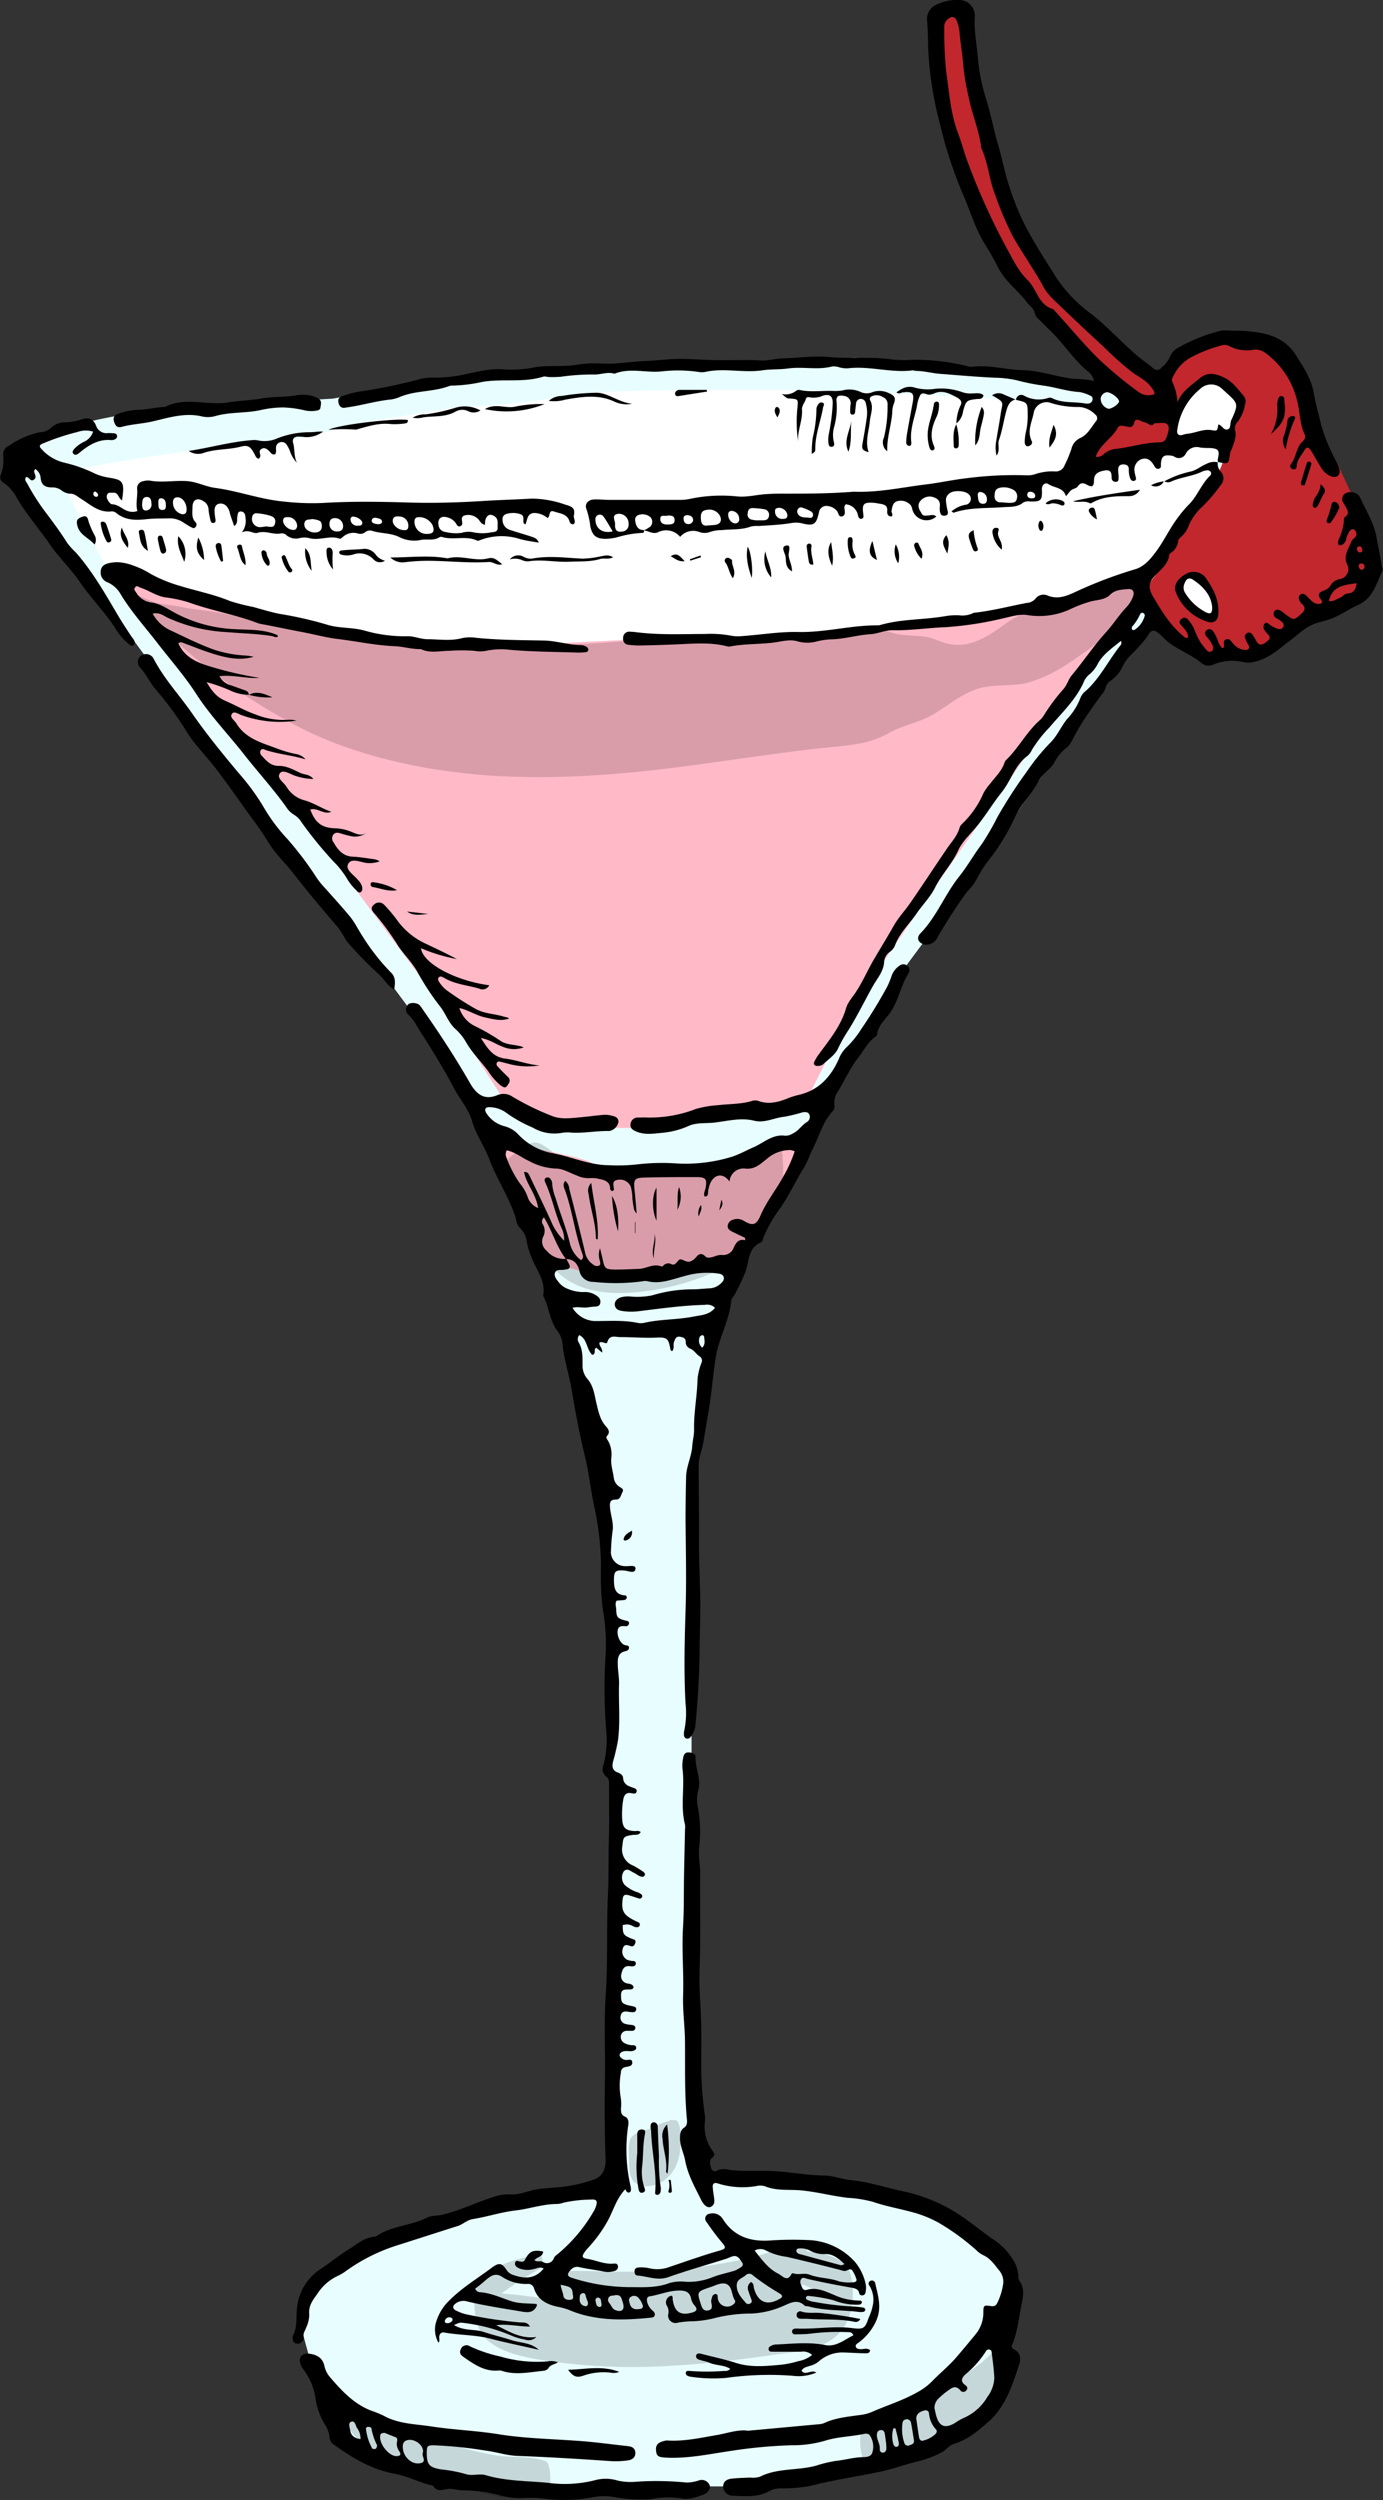 <svg xmlns="http://www.w3.org/2000/svg" viewBox="0 0 303.83 549.11"><rect x="0" y="0" width="303.83" height="549.11" fill="#333333" stroke="none"/><defs><style>.cls-1{fill:#c1272d;}.cls-2{fill:#fff;}.cls-3{fill:#e8fdff;}.cls-4{opacity:0.15;}.cls-5{fill:#ffb9c7;}</style></defs><title>pinkLady</title><g id="cherry"><path class="cls-1" d="M237.81,101.36s1.73-13.38,17.94-11.1c0,0-8,.74-17.94-12.36s-18.5-21-22-30S204,19.65,205,13.4s1.25-9.7,1.25-9.7l4.32-1.3s2.75,1.6,3.21,3.5-1,8.25,1,14.25S221,46.9,221,46.9l9.54,15.75L248.64,78.4l7.11,6s-3.4-3.27,2.83-6,10.48-4.75,15.48-3.75,10.37,2.68,11.71,5,2.62,14.16,2.62,14.16l5.12,7.37,5,10.75s3.57,9.63,3.56,13.49-4.36,7.21-7.8,8-5,1.81-9.72,5-8.94,6.08-14.23,5.19a7.69,7.69,0,0,1-4,1.53c-2.62.31-12.62-7.92-13.43-10.46s-2.45-7.67-2.45-7.67Z"/><path class="cls-2" d="M258.58,129.53c1.73,2.62,4,5.5,5.73,6s2.63.32,2.75-.84a8.78,8.78,0,0,0-.75-5.16c-1.12-2.88-3.4-2.72-3.4-2.72s-.35-1.53-1.6-.66A14.12,14.12,0,0,0,258.58,129.53Z"/><path class="cls-2" d="M258.15,96.26c.16-3.36,1.66-9.9,3.66-11.19s5.88-1.92,6.88-1.17,4.37,4,4.37,4l-2.65,4.55a8.64,8.64,0,0,1,.15,2.89c-.25,1-4.25.88-4.25.88Z"/></g><g id="glass"><path class="cls-3" d="M2.56,100.36C7.69,92.52,38,89.55,38,89.55l35.17-2,20.93-4,45.5-3.18L188,78.59l55.35,7.53,9.24,3.64L245,91.53l-9.28,11.37,20-4,13.06-3.35s2.51,4.18-3.74,12.38-13.56,19-13.56,19l1.37,7.77L218,186.59,197,214.9,182,240.15l-15.4,32-5.27,5.46-2.28,7-4.24,23-2.88,19.25V459.4l1.51,19.37s12.14-1.14,21.52,0,29.73,3.88,36.93,10.13a55,55,0,0,1,11.44,14.57l-3.25,8.22.75,8.42s-.5,6.78-3.75,9.29-4.31,6.21-13.53,8.48-35.77,7.52-37.74,8-28.78,0-28.78,0l-12.21,2.34s-21-1.84-28.49-3.84-18.73-5.71-21.5-8.24-8.1-22.9-8.1-22.9-2.9-7.54,2.1-11.45,22-12.66,22-12.66l35.13-9,11.1-1.42s-1.72-14.37-1.71-21.87,0-48.5,0-48.5l.74-17.75-2.44-2,1.7-21.75s-1.3-31.5-3.14-37.5-3.1-26.61-6.85-36.18-14.16-33.41-14.16-33.41S99.81,234.9,98.06,232.65s-20.8-29-25.25-32.44-19.25-26.56-19.25-26.56L25,134.69S-.35,104.82,2.56,100.36Z"/></g><g id="glass_shade" data-name="glass shade"><path class="cls-4" d="M186.75,499.25c-1-3.22-5.56-4.49-9.45-4.73-.11-1.31-.39-2.27-.9-2.17a21.86,21.86,0,0,0-5.46,1.55,37.5,37.5,0,0,1-6.22,2,115.7,115.7,0,0,1-14.35,2.36,129.35,129.35,0,0,1-14.73.68c-2.45,0-4.9-.14-7.35-.16-3.49,0-3.43-.46-5.53,2.49-.56.79-.49,2.75-.09,3.84-2.8-.29-5.6-.64-8.39-1-1.28-.16-2.68-.24-4.08-.4a74.29,74.29,0,0,1,8.65-5.56c.42-.26.41-2.86-.07-2.85-3.81.1-11.91,2.56-13.79,6.41-1.36,2.78-.86,8.22.82,10.79,3.19,4.9,12.77,5.81,18,6.49a129.07,129.07,0,0,0,23.34.63c7.56-.38,15-1.32,22.51-2.38,5.2-.73,11.41-.89,15.09-5.24C187.44,508.78,187.93,503.19,186.75,499.25Zm-8.89,3.91c-1.07.2-2.15.38-3.24.53a16.92,16.92,0,0,0,1.64-2,20,20,0,0,0,2.42,1l.55.21Z"/><path class="cls-4" d="M148.43,465.59l-.26.16a1.11,1.11,0,0,0-1.3.12c-.43.12-1,.27-1.37.42-1,.38-2,1-3.05,1.38-1.33.44-2.5.53-3.55,1.55s-.72,3.82-.69,4.92c0,1.34-.07,3.83.93,4.88,1.68,1.77,4.81,1.28,6.68-.08,2.74-2,3.67-5,3.69-8.3C149.52,469.59,149.68,466.22,148.43,465.59Z"/><path class="cls-4" d="M119.89,540.57c-3.25-1.22-7.16-.74-10.63-1.25a62.24,62.24,0,0,1-10.91-2.74c-6.95-2.4-13.87-4.66-20.88-6.86l-.16.1-1.47,1.76a.39.39,0,0,0,0,.3c2,4.17,4.58,5.06,8.6,7.17a112,112,0,0,0,11.86,5.27c6.47,2.49,17.1,6.38,23.76,3.31C121.27,547.07,121.13,541,119.89,540.57Z"/><path class="cls-4" d="M220.92,515.16c-2.23.47-3.82,2.62-5.61,4a57.14,57.14,0,0,1-8.69,5.38c-5.6,2.8-11.94,4.16-17,8-.92.69-.93,7.46.41,7.62,6.27.73,13.53-2.72,19-5.54,5.1-2.62,10.1-6,12.52-11.32C222,522.41,222.25,514.87,220.92,515.16Z"/></g><g id="liquid"><path class="cls-5" d="M25,125.44s14.65,4.21,24,8,37.39,7.32,42.73,8.43,22.81,0,22.81,0l28.31-1.93,20.14-.25,19.47-1.22,34.34-4.29,12.88-.26,24.2-7.61L241,143.62l-39.71,57.1L188,220.15l-11.08,22s-28,4.5-32.92,5.25-18.65,0-18.65,0-13.57-4.75-14.16-5.25-11-17-11-17L61.85,173.4,39.08,145.16Z"/><path class="cls-5" d="M108.31,249.65c6.75,2.75,18.94,4,22,5.9s23,2.85,23.29,1.35,23.49-7.25,23.49-7.25-5.75,12.58-5,13-10.75,15-10.75,15-11.17.47-17.08,1.36-16.93.1-16.93.1l-8.76-2.68Z"/></g><g id="liquid_shade" data-name="liquid shade"><path class="cls-4" d="M250.3,126.7c-6.34,2.84-13.82,2.38-20.12,5.36a55.94,55.94,0,0,0-8.62,4.49c-3.8,2.7-8,5.9-13.09,4.89-1.87-.38-3.37-1.35-5.36-1.61s-3.88-.19-5.78-.53-3.83-1.3-5.84-1.7a34.19,34.19,0,0,0-6.79-.22c-8,.06-15.95.61-23.92,1.31-15.58,1.36-31.17,3.25-46.82,3.1a304.7,304.7,0,0,1-41.59-3.45c-7.62-1.12-15.21-1.86-22.74-3.51-3.41-.74-7-.88-10.34-1.63-1.61-.35-3.39-.38-5-.84-1.92-.54-3.58-1.63-5.55-2.1-.08,0-.05.47,0,.52a127.05,127.05,0,0,0,37,28.93c12.55,6.48,28.19,9.73,42.21,10.64,15.45,1,30.64-.39,45.94-2.5,7.93-1.09,15.84-2.27,23.79-3.23,4.13-.5,8.45-.73,12.53-1.59a23.5,23.5,0,0,0,5.74-2.4c2.14-1.07,4.46-1.67,6.68-2.56,4.44-1.78,7.49-5.32,12.14-6.78,4-1.27,7.7-.25,11.74-1.56,5-1.63,7.86-3.75,12.14-6.73,4.07-2.84,7.57-6.38,11.86-8.87C252,133.24,250.67,126.54,250.3,126.7Z"/><path class="cls-4" d="M171,251.15c.23-.24-1.82.66-1.94.73a12.74,12.74,0,0,1-3.33,1.77c-2.61.83-5.06,2-7.71,2.85-5.83,1.78-12.75.53-18.79.47-5.46-.06-10.92-.29-15.92-2.69-1.59-.77-3.71-3.06-5.45-3.32-2-.3-5,2.64-6.11,3.4-.21.15-.09,1,0,1.2,3.38,7.62,4.7,18.79,11.43,24.47,5,4.21,12,4.35,18.17,3.63a55.63,55.63,0,0,0,20.73-6.85c6.54-3.86,8.91-11.91,9.95-18.92C172.16,257.22,171.93,250.24,171,251.15Z"/></g><g id="foam"><path class="cls-2" d="M13.56,104c-1.28.6,9.5,20,9.5,20a96.59,96.59,0,0,0,11.73,4.47c8.72,2.92,32.71,9.53,42.22,11s46.62,1.76,46.62,1.76l29.16-1.43a194.57,194.57,0,0,0,25.9.12c13.9-.89,53.1-6.67,53.1-6.67l19.72-6.31s13.82-19.73,16.09-25.37S263.17,97,263.17,97l-26.36,5.64A12.1,12.1,0,0,1,241,95c4-3.5-.3-6.23-.3-6.23l-55.66-3S131.87,85,123.38,87s-22.23,2.38-22.23,2.38L81.67,92.46S59.53,98,57.92,97.82,41.5,99.05,41.5,99.05,16.56,102.57,13.56,104Z"/></g><g id="outline"><path d="M137.41,480.8c-1.89,1.92-2.6,4.5-3.81,6.81a30.5,30.5,0,0,1-4.5,6.2,8.69,8.69,0,0,0-.67.83c-.64.9-.57,1.29.51,1.46,2,.31,3.81,1.26,5.87,1.06.46-.05.89,0,.95.6a.93.93,0,0,1-.69,1,4.73,4.73,0,0,1-2.74.08c-1.69-.32-3.39-.53-5.06-.9a1.81,1.81,0,0,0-1.9.62c-.89.94-.8,1.41.39,1.77a42.18,42.18,0,0,0,12.38,2c3,0,6,.22,8.89-.89a9.13,9.13,0,0,1,3.61-.28,14.11,14.11,0,0,0,5.88-1c1.38-.55,2.87-.86,4.3-1.28a4.33,4.33,0,0,0,1.2-.46c.54-.37,1.57-.69,1-1.52s-1-1.7-2.2-1.3c-.47.16-.92.39-1.4.54-4.21,1.32-8.45,2.53-12.62,4-2.37.83-4.51-.19-6.75-.36-.47,0-.69-.47-.65-1s.39-.73.86-.77a8,8,0,0,1,2.34.16,7.61,7.61,0,0,0,4-.11c3.78-1.27,7.52-2.62,11.36-3.72,1.68-.48,1.61-.67.41-2.1s-2.19-2.82-3.2-4.28a1.08,1.08,0,0,1,.8-1.76,2.56,2.56,0,0,1,2.79,1.12c2.33,3.73,5.8,5,10.06,4.79a74.17,74.17,0,0,1,9.43-.08,14.47,14.47,0,0,1,9.56,4.74,11.23,11.23,0,0,1,2.39,5,4.39,4.39,0,0,1-.05,1.69.74.74,0,0,1-.71.68.6.6,0,0,1-.67-.43c-.16-1-1-1.13-1.76-1.27-3.23-.56-6.45-1.19-9.65-1.93-.44-.1-1-.49-1.37.09s-.06,1.1.15,1.64.5.87,1.12.68c2.18-.65,4.15.38,6,1.13a13.31,13.31,0,0,0,5.72,1.23c.12,0,.24.14.37.22,0,.75-.61.66-1.08.69a14.12,14.12,0,0,1-5.22-1,35.33,35.33,0,0,0-5.47-.93.45.45,0,0,0-.5.3.42.42,0,0,0,.23.53,4.54,4.54,0,0,0,1.63.49,63.94,63.94,0,0,0,8.28,1,17,17,0,0,1,2.55.27.6.6,0,0,1,.34.45.62.62,0,0,1-.38.45,4.23,4.23,0,0,1-1.28,0c-3.6-.44-7.28-.2-10.83-1.19-.27-.07-.66,0-.83-.15-1.7-1.67-3.44-.44-4.93.15a19.33,19.33,0,0,1-6.81,1.57,33,33,0,0,0-8.48,1.11,23.58,23.58,0,0,1-4.45.59,20.25,20.25,0,0,0-3.19.3,1.63,1.63,0,0,1-2.09-2,2.44,2.44,0,0,0-.28-1.62,1.49,1.49,0,0,1,1-2.31c.29.22.19.52.22.78.36,2.83,1.72,3.71,4.44,2.89.86-.27,1-.72.46-1.41a3.32,3.32,0,0,1-.83-1.48c-.24-1.53-1.23-1.92-2.61-1.9-2.25,0-4.32.92-6.5,1.27-.64.1-.66.61-.59,1.17a3.72,3.72,0,0,0,1.37,2.09c.6.62.39,1.34-.38,1.41-6.19.63-12.34.81-18.23-1.72a14.2,14.2,0,0,0-2.48-.67c-2.34-.53-4.31-1.52-5.1-4a1.33,1.33,0,0,0-1.49-1,9.56,9.56,0,0,1-5.66-1.64c-1.44-.88-2.52,0-3.48.8a28.36,28.36,0,0,1-2.28,1.85,1.07,1.07,0,0,0,1,.8c2.46.16,4.66,1.25,7,2,1.8.57,3.65.41,5.44.6.06.14.13.22.11.27-.65,1.6-1.79,1.66-3.35,1.39-4-.69-8-1.26-12-2.23A2.84,2.84,0,0,0,100,506c-.57.46-.61,1,0,1.37a9.53,9.53,0,0,0,2.39.92,94.49,94.49,0,0,0,11.84,1.79c.73.07,1.58-.18,2.2.91-2.59,0-5-.65-7.41-.29,2.78,1.36,5.44,3.06,8.81,2.58a2.39,2.39,0,0,1-2.55.55,12.89,12.89,0,0,1-3.26-1,38.28,38.28,0,0,0-10.53-2.68c-.55-.08-1,.18-1.75.51,2.17,1.34,4.47.83,6.48,1.5s4.11,1.16,6.14,1.81,4.3.53,6,2.12c-3.58-.82-7.18-1.55-10.74-2.47-3.29-.84-6.68-.72-10-1.32-.69-.12-1.08.25-1.13,1,0,.41.16.85-.16,1.24a5.91,5.91,0,0,1-.64-4.1A11,11,0,0,1,98,506c2.94-3.22,6.62-5.37,10-7.91,1.63-1.22,2.29-1.1,3.34.55a2.76,2.76,0,0,0,1.56,1.06c2.46.87,4.72.78,6.53-1.44-.78-.54-1.5,0-2.24.11a4.9,4.9,0,0,1-3.35-.26c-.47-.27-.84-.62-.66-1.2s.68-.25,1.06-.21.79.2,1.07-.36c1-1.91,1.76-2.25,4-1.85,0,1.19-1.3,1.15-1.89,1.91.54.49,1.23.08,1.8.36a1.6,1.6,0,0,0,2.47-.83,1.51,1.51,0,0,1,.4-.51,34.84,34.84,0,0,0,8.4-9.85,5.4,5.4,0,0,0,.36-.77c.51-1.36.28-1.83-1.1-1.7a29,29,0,0,0-5.94.68,5,5,0,0,1-1.47.29c-3.11,0-6,1.07-9.09,1.42-3.2.37-6.24,1.4-9.4,1.9-1.28.21-2.12,1.14-3.27,1.51-4.29,1.35-8.56,2.74-12.84,4.1a39.89,39.89,0,0,0-11.6,5.69,10.42,10.42,0,0,1-2,1.2,10.76,10.76,0,0,0-4.43,3.92c-1,1.39-2,2.64-1.76,4.6a7.45,7.45,0,0,1-.72,2.88c-.2.64-.67,1.11-.53,1.95a1.34,1.34,0,0,1-1.43,1.51c-.8,0-1.26-1-.8-2,.83-1.76.57-3.64.75-5.47a11.55,11.55,0,0,1,5.32-9c2.09-1.37,4-3,6.14-4.28,1.72-1.07,3.28-2.53,5.45-2.73a1.28,1.28,0,0,0,.61-.18c3.34-2.25,7.51-2.23,11-4,1-.52,2.23-.39,3.35-.65,3.84-.88,7.37-2.66,11.1-3.84a10.34,10.34,0,0,1,4-.65c1.8.14,3.48-.64,5.22-1,1.41-.28,2.83-.34,4.25-.48a32.4,32.4,0,0,0,9-1.83c2.14-.87,2.43-2.91,2.37-4.64-.22-5.94-.23-11.87-.13-17.8s-.24-12,.17-18c.5-7.34.15-14.7.49-22,.19-3.92.07-7.84.19-11.76.13-4.13.05-8.28.05-12.42,0-.64.05-1.32-.56-1.76a2.21,2.21,0,0,1-.64-2.71,21.34,21.34,0,0,0,.61-7.2,114.94,114.94,0,0,1-.15-17.11,43,43,0,0,0-.6-9.59,58.92,58.92,0,0,1-.43-9.18,64.41,64.41,0,0,0-1.61-14.2c-.7-3.49-1.09-7.05-1.93-10.5-1.19-4.86-2.11-9.77-2.93-14.68-.57-3.38-1.72-6.63-2-10.07a5.33,5.33,0,0,0-1.14-2.74c-1.71-2.3-1.8-5.25-3.1-7.71.62-3.18-1.43-5.55-2.48-8.23a17.5,17.5,0,0,1-1.08-3.43,5.24,5.24,0,0,0-1.52-3.22c-.85-.76-.78-1.82-1.1-2.73-1.5-4.27-4-8.07-5.61-12.28-1.11-2.94-3-5.5-3.86-8.56-.77-2.62-2.67-4.7-3.93-7.11-2.46-4.68-5.29-9.14-8.13-13.6A9,9,0,0,0,89.86,223a1.57,1.57,0,0,1-.29-2.29c.39-.58,1.9-.54,2.56,0a6.69,6.69,0,0,1,.74,1c3.69,5.26,7.2,10.63,10.41,16.21a10.67,10.67,0,0,0,.57.91c1.45,2,3.05,2.65,5.37,1.72a3.49,3.49,0,0,1,3.42.35,58.09,58.09,0,0,0,8.46,4.14c2,.85,4.07.56,6.13.38,1.71-.15,3.41-.39,5.12-.54a5.39,5.39,0,0,1,1.7.08c.8.2,1.81.29,1.82,1.45a2.52,2.52,0,0,1-2,2c-2.78-.07-5.52.51-8.3.35a7.57,7.57,0,0,0-2.13.05,9.28,9.28,0,0,1-6.41-1.16,28.89,28.89,0,0,1-5.79-3.23,6.32,6.32,0,0,0-3.59-1.24c-1-.09-1.32.44-.81,1.3A6.77,6.77,0,0,0,111,247.4a6.39,6.39,0,0,1,2.71,1.6,13.88,13.88,0,0,0,7.13,4.18c4.35.71,8.42,2.71,12.89,2.74a38.32,38.32,0,0,0,6.42-.2,46.44,46.44,0,0,1,8.34-.2A34.72,34.72,0,0,0,161,254c1.62-.57,3.1-1.41,4.67-2.08,2.22-1,4.13-2.88,6.86-2.47a3,3,0,0,0,1.62-.49c1.27-.56,1.95-1.81,3.11-2.52a1.31,1.31,0,0,0,.52-1.71c-.33-.58-1-.52-1.56-.4a34.71,34.71,0,0,1-3.94.95c-2.2.22-4.28,1.43-6.56.87-2.85-.71-5.61,0-8.42.36-2,.3-4.24-.06-6.1.82a17.81,17.81,0,0,1-5.74,1.47c-1.88.19-3.82.51-5.7-.29-.83-.35-1.39-.77-1.23-1.72a1.58,1.58,0,0,1,1.69-1.34c.72,0,1.43-.05,2.15,0a28,28,0,0,0,10.47-1.87,22.11,22.11,0,0,1,4.84-.84c2.47-.3,5-.2,7.41-.9a2.22,2.22,0,0,1,1.46-.06c2.23.85,4.35.32,6.45-.52a15.87,15.87,0,0,1,2.45-.78c4.4-1,7.05-3.93,8.81-7.85A7,7,0,0,1,186,230a21,21,0,0,0,3.22-4,104.1,104.1,0,0,0,5.78-9.47,19.8,19.8,0,0,0,.87-2.18,4.53,4.53,0,0,1,1.83-2.32,1.29,1.29,0,0,1,1.6.08,1.19,1.19,0,0,1,.36,1.55c-1.86,2.84-2.25,6.35-4.36,9.1-1.06,1.37-2.45,2.65-2.64,4.57a.56.56,0,0,1-.26.33c-1.74,1.14-2.57,3-3.8,4.58-1.83,2.3-3,5-4.5,7.46a4.29,4.29,0,0,0-.77,3.06,1.64,1.64,0,0,1-.48,1.38c-2.13,2.32-2.86,5.39-4.26,8.09-.71,1.38-1.15,2.93-2,4.24-1.78,2.89-3.19,6-5.13,8.8a30,30,0,0,0-3.71,6.45c-.14.4-.24,1-.53,1.13-3,1.21-2.57,4.28-3.49,6.55a41.17,41.17,0,0,1-2.38,5c-.24.43-.67.79-.72,1.3-.37,4.3-2.69,8.06-3.37,12.34-.64,4-.92,8.06-1.62,12.06-.39,2.25-.75,4.57-1.15,6.83-.3,1.7-1.07,3.33-1,5.14,0,5.65.12,11.29.07,16.94,0,4.07.22,8.14.28,12.2.06,3.48-.1,7-.13,10.48-.06,5.56-.34,11.12-.89,16.65a5.16,5.16,0,0,1-1.11,3.17.85.85,0,0,1-.94.32.83.83,0,0,1-.51-.86,3,3,0,0,1,.06-.85,18.78,18.78,0,0,0,.29-5.94c-.38-6.77-.22-13.56,0-20.33s.05-13.41,0-20.12c0-3.15.05-6.29.12-9.44.06-2.28,1.21-4.39,1.35-6.7.08-1.21.43-2.41.4-3.62-.08-3.73.69-7.39.76-11.11a13.81,13.81,0,0,1,.86-3.53,1.1,1.1,0,0,0-.45-1.46c-.72-.46-1.13-1.3-2-1.66a1.52,1.52,0,0,1-1-1.5c0-.86-.64-1-1.3-1.12-.87-.13-1.05.56-1.28,1.16s.14,1.43-.4,2c-.38-.12-.38-.34-.42-.55-.38-2.15-.7-2.52-2.9-2.42-2.72.13-5.42-.11-8.14-.11-1,0-2.31-.6-2.79,1.13-.18.63-1.14-.37-1.73.1-.1.78.76,1.23.58,2.17L131,296c-.7.33.07,1.33-.86,1.58-1.32-1.12-1.05-3.47-2.88-4.35a1.39,1.39,0,0,0-.08,1.7c.88,1.55.79,3.25.8,4.89a4.41,4.41,0,0,0,1,2.95c1.45,1.61,1.61,3.64,2.07,5.53s.8,3.57,2.09,5c.48.54,1,1.24.22,2.07-.35.37.07.8.27,1.16a6,6,0,0,1,.68,3.54c-.2,1.64.37,3.09.55,4.63a2.73,2.73,0,0,0,1.11,1.76c.41.35,1.2.5.78,1.26s-.44,1.65-1.47,1.63c-1.3,0-1.34.74-1.27,1.69.12,1.68.79,3.28.6,5a41.48,41.48,0,0,0-.38,4.46,3.11,3.11,0,0,0,3.17,3.48c.8.07,2.28-.37,2.21.56-.1,1.18-1.5.5-2.32.42-2.09-.18-2.42.09-2.41,2.12,0,1.72.27,3.18,2.42,3.32a.41.41,0,0,1,.39.43.58.58,0,0,1-.52.58c-.57.07-1.13.1-1.69.14-.45.65-.12,1.3-.11,1.91.06,1.78.28,2,2,2.46.43.12.92.1.81.71a.69.69,0,0,1-.82.53c-.87-.08-1.6,0-1.68,1.12-.09,1.28.71,2.82,1.67,3.06.35.09.77,0,.83.47s-.33.76-.78.85c-1.6.32-1.72,1.55-1.68,2.8,0,1.5.33,3,.28,4.49-.13,4.11.3,8.22-.24,12.33a46.2,46.2,0,0,1-1.07,4.58c-.26,1.11-.18,2,1,2.43.54.2,1.16.58,1.19,1.14.08,1.49,1.12,1.85,2.23,2.22.4.13.88.33.74.87s-.69.42-1.08.33c-1.24-.26-1.7.42-1.86,1.48a19.09,19.09,0,0,0-.23,4.06c.1,2.08.69,2.63,2.73,2.78.41,0,.86-.17,1.34.2-.4.81-1.2.55-1.82.65-2,.31-2,.45-2.2,2.41a3.77,3.77,0,0,0,2.35,4.3,20.74,20.74,0,0,1,2,1.21c.37.24.8.55.52,1s-.79.24-1.17.07-.84-.56-1.29-.75c-.66-.3-1.33-1.07-2.1-.25a2.52,2.52,0,0,0,.21,3,8.13,8.13,0,0,0,2.57,1.52,2.56,2.56,0,0,1,1.13.59.44.44,0,0,1,.09.58c-.12.15-.37.34-.5.31-.75-.2-1.49-.48-2.23-.7-1.12-.34-1.43-.13-1.54,1-.25,2.41.22,3.25,2.48,4.42.2.1.38.2.58.28.4.18.9.35.7.89s-.82.42-1.28.25a3,3,0,0,0-1.61-.49l-.83.13c0,2,.08,2.22,1.92,3,.44.18,1.06.19.84.94-.16.53-.45.92-1.1.68s-1.4-.48-1.65.59a2,2,0,0,0,.89,2.39,3.58,3.58,0,0,0,1.46.31.54.54,0,0,1,.52.56.6.6,0,0,1-.53.59,2.29,2.29,0,0,1-.64,0c-1.32-.21-1.76.53-2,1.68a1.64,1.64,0,0,0,1.51,2.13c.47.1,1,.19,1.17.8-.17.55-.65.47-1.06.5-.86,0-1.73-.08-1.71,1.29s.08,1.75,1.47,2.15c.48.13,1,.19,1.46.34a.56.56,0,0,1,.4.67.64.64,0,0,1-.6.53,6.81,6.81,0,0,1-1.27-.11c-.73-.11-1.33,0-1.51.82a1.44,1.44,0,0,0,1,1.87,9.12,9.12,0,0,0,1.48.23c.38.06.73.22.72.64a.68.68,0,0,1-.71.65c-.36,0-.72,0-1.08,0a1.29,1.29,0,0,0-1.39,1.07,1.52,1.52,0,0,0,.78,1.62,4.1,4.1,0,0,0,2.06.47.57.57,0,0,1,.53.57c0,.34-.24.49-.51.61-.69.28-1.42,0-2.12.13-.43.1-.88.25-1,.73s.41.85.85,1.08a2,2,0,0,0,.42.1c.51.12,1.35-.35,1.48.42.16,1-.83,1-1.48,1.16a1.14,1.14,0,0,0-1,1.19,15.83,15.83,0,0,0-.08,5.32,9.11,9.11,0,0,1,.09,2.56c0,.77,0,1.42.83,1.78s.89,1.17.76,2a35.54,35.54,0,0,0,.45,13,6.17,6.17,0,0,1,.15.84c0,.36,0,.77-.42.86s-.59-.29-.76-.61A.67.67,0,0,0,137.41,480.8ZM124.34,276.54c-2.11-2.74-3-6.16-4.83-9.16a1.14,1.14,0,0,0-.23,1.57,2.74,2.74,0,0,1,0,2.77,2.57,2.57,0,0,0,.76,2.93,5,5,0,0,0,4.34,1.84c1.17,1.94,1.11,2.21-.57,2.4-.7.08-1.6-.15-1.88.65s.36,1.5.83,2.1a4.48,4.48,0,0,0,1.86,1.39,8.74,8.74,0,0,0,3.53.75,4.45,4.45,0,0,1,3.19,1,1.4,1.4,0,0,1,.5,1.53c-.17.6-.69.64-1.21.67s-1,.08-1.49.16c-1.08.18-2.2-.24-3.36.1a6,6,0,0,0,4.84,2.91c3.2,0,6.4-.24,9.58.42a3.58,3.58,0,0,0,1.49-.07c3.49-.77,7.1-.64,10.61-1.32,1.68-.34,3.55-.36,4.78-1.95a2.5,2.5,0,0,0-2.24-.64c-4.92.12-9.78.82-14.66,1.41a12.62,12.62,0,0,1-3.63-.09c-.73-.12-1.41-.45-1.48-1.32s.58-1.4,1.38-1.67a6.11,6.11,0,0,1,1.91-.17,16.72,16.72,0,0,0,4.9-.24,30.63,30.63,0,0,1,8.86-1.33c1.21,0,2.42-.15,3.63-.21a3.88,3.88,0,0,0,2.53-1c.41-.4.88-.79.71-1.46s-.81-.73-1.37-.82a17.51,17.51,0,0,0-7.21.57c-2.74.7-5.36,1.86-8.28,1.11a3,3,0,0,0-1.07.06,44.46,44.46,0,0,1-10.69.11,3,3,0,0,1-3.08-2.43C126.93,277.63,126.09,276.52,124.34,276.54Zm39.38-4.15-.06-.54c-.95-.45-1.91-.88-2.85-1.36-.52-.26-1-.61-.94-1.29a1.57,1.57,0,0,1,1.23-1.33,2.63,2.63,0,0,1,2.25.23c2,1.23,2.81,1,3.73-1.15,1.28-3,3.37-5.57,4.93-8.42a29.51,29.51,0,0,0,2.58-5.67,5.17,5.17,0,0,0-.93-.27,7.74,7.74,0,0,0-5.26,2c-1.37,1.05-2.53,2.28-4.63,2.07a3.09,3.09,0,0,0-3.5,2.84c-1.27-1.78-3-1.73-4.05,0a6.7,6.7,0,0,0-.68,2.47c0,.4-.08.88-.75.82-.3-.65.1-1.24.21-1.84.36-1.92.11-2.39-1.83-2.42-3.85,0-7.71,0-11.56.1-2.28.07-2.45.42-2.2,2.8.18,1.68.31,3.37.46,5.06a1.82,1.82,0,0,1-.62-1.11c-.14-.7-.24-1.41-.31-2.12a11.42,11.42,0,0,0-.34-2.54,2.54,2.54,0,0,0-2.92-1.58c-1.35.2-.85,1.22-.81,2a.4.4,0,0,1-.37.44c-.07,0-.16,0-.2-.07s-.26-.22-.25-.32c0-1.63-1.12-2-2.36-2.24a5.74,5.74,0,0,0-1.92-.2,6.11,6.11,0,0,1-3.1-.59c-1.54-.56-3-1.53-4.66-1.51a13.33,13.33,0,0,1-5.68-1.6c-1.67-.75-3.11-2-5-2.4a1.78,1.78,0,0,0,0,1.74,24.31,24.31,0,0,0,2.81,5.43,10,10,0,0,1,1.73,2.93,4,4,0,0,0,2.35,2.58c-.44-3.1-2.58-5.21-3.09-7.92.83-.07,1,.42,1.23.87,1.67,3.54,3.41,7,5,10.63a13.13,13.13,0,0,0,2.58,3.59,5.8,5.8,0,0,0-.52-2.67c-1.5-3.25-2.1-6.82-3.61-10.07a2.83,2.83,0,0,1-.14-.41.56.56,0,0,1,.33-.69.72.72,0,0,1,.8.13,1.75,1.75,0,0,1,.52,1.36,10.62,10.62,0,0,0,.71,2.9c1,3.43,2.4,6.71,3.21,10.2a6.41,6.41,0,0,0,2.41,3.53c.65-.51.43-1,.27-1.47-1.64-4.51-2.15-9.32-3.77-13.83-.24-.66-.64-1.41.06-2.12a2.59,2.59,0,0,1,.86,1.78c1.19,4.61,2.35,9.23,3.45,13.87a4.19,4.19,0,0,0,1.84,2.76,1.2,1.2,0,0,0,1.21.22c.48-.26.28-.74.19-1.15a4.15,4.15,0,0,1,.06-2.69c.23,1,.42,1.66.56,2.35.45,2.14.57,2.3,2.83,2.34,1.71,0,3.43-.09,5.14-.15s3.19-1.25,4.94-.54a.47.47,0,0,0,.4-.13,1.41,1.41,0,0,1,1.84-.34c1.05.43,1.34-1.22,2.06-1.08s1.47.86,2.37.31a2.87,2.87,0,0,0,.69-.49c.68-.78,1.25-1.53,2.36-.43.41.42,1.22.18,1.86,0a4.33,4.33,0,0,1,1.65-.37,2.44,2.44,0,0,0,2.69-1.66C161.71,272.94,162.24,272.06,163.72,272.39Zm2.07,221.91c1.59,2,3,4,5.18,5.07.89.44,2,2,2.95,0a.44.44,0,0,1,.38-.07c1.16.42,2.37-.17,3.57.3,2.06.8,4.35.67,6.46,1.47a9.61,9.61,0,0,0,3.19.18c.38,0,.77-.23.63-.65a7.33,7.33,0,0,0-.9-1.92c-.38-.53-.9-.11-1.36.05s-1-.09-1.44-.21c-3.88-1-7.75-1.95-11.65-2.85a13.62,13.62,0,0,1-4.47-1.36A2.52,2.52,0,0,0,165.79,494.3Zm-.77,6.91c.65.39.5,1,.63,1.41.86,3,2.82,3.85,5.5,2.36.85-.46.89-.78.06-1.3a51.8,51.8,0,0,1-5.8-3.93,1.11,1.11,0,0,0-1.56-.07c-.7.7-2,.85-2,2.28,0,1.67,1.08,2.72,2,3.84a.75.75,0,0,0,1,.1c.39-.22.34-.56.2-.92-.22-.6-.44-1.19-.63-1.8A1.57,1.57,0,0,1,165,501.21Zm-8.75,4.51a1.89,1.89,0,0,1,0-.59c.15-.53.23-1.25.9-1.28s.42.73.56,1.15a2.08,2.08,0,0,0,3.39,1.1c.34-.24.52-.58.31-.9-.7-1.08-.54-2.72-1.58-3.41s-2.45.07-3.65.5l-.2.06c-2.94,1-2.91,1-2,3.81.26.87.61,1.47,1.6,1.28S156.43,506.51,156.27,505.72Zm29.26-8.42c-1.24-1.21-2.44-2.22-4.08-2.24a6.31,6.31,0,0,1-3.67-.84,4.33,4.33,0,0,0-2.3-.38.51.51,0,0,0-.54.53.75.75,0,0,0,.31.51,1.69,1.69,0,0,0,.59.23c3,.81,5.92,1.62,8.89,2.41C184.89,497.56,185.11,497.42,185.53,497.3Zm-50.48,6.81c-.37.17-1.07-.08-1.37.58s.09,1,.36,1.38.53,1.05,1.09,1.28,1.42.43,1.74-.2-.07-1.53-.31-2.26S135.83,504,135.05,504.11Zm4.94,3.06c1.25,0,1.51-.38,1-1.39a4.71,4.71,0,0,0-.69-1.06,1.26,1.26,0,0,0-1.71-.25c-.61.37-.39,1-.22,1.51A1.46,1.46,0,0,0,140,507.17Zm-16.83-5.36c.15,1,.51,1.66.61,2.43s1,1,1.69.84.4-.81.36-1.27C125.71,502.47,125.41,502.24,123.16,501.81Zm4.19,3.31a1.36,1.36,0,0,0,.91,1.31c.27.1.58.18.77-.09.38-.56-.08-1.06-.21-1.58,0-.06,0-.13-.06-.2-.14-.44-.15-1.09-.87-.87C127.32,503.87,127.35,504.44,127.35,505.12ZM154.28,296c.72-.75.49-1.59.41-2.38a.39.39,0,0,0-.44-.36.76.76,0,0,0-.5.33A2,2,0,0,0,154.28,296ZM131.33,504.62a.58.58,0,0,0-.49.75c.13.52.12,1.22.84,1.31.46.05.52-.4.45-.76C132,505.41,132.17,504.73,131.33,504.62Zm-31.92,5A.51.51,0,0,0,99,509a1,1,0,0,0-1.28.78.38.38,0,0,0,.35.44A1.23,1.23,0,0,0,99.41,509.61Z"/><path d="M267.6,101.55a2,2,0,0,1-.08-.63c.47-2,.22-2.41-1.76-2.53-.71,0-1.43,0-2.14-.11a2.68,2.68,0,0,0-3.09,1.31,1.7,1.7,0,0,1-2.56.69,2,2,0,0,0-.82-.22c-1.52-.19-2,.22-2.11,1.81,0,.43.11.91-.43,1.07s-.83-.26-1.1-.73c-.79-1.34-1.66-1.73-2.75-1.36a2.45,2.45,0,0,0-1.5,2.78c0,.21.09.42.12.63.08.52.52,1.27-.34,1.37-.63.07-.82-.71-.95-1.25a6,6,0,0,1-.1-1.28c0-.84-.49-1.1-1.25-1.1s-1.13.47-1.09,1.23c0,.57.1,1.14.09,1.71s-.08.9-.68.89a.85.85,0,0,1-.85-.8l0-.21c0-.94-.17-1.7-1.47-1.49-1.66.28-2.37.83-2.4,2.14s-.32,1.68-1.55,1c-.88-.51-1.43-.46-2,.34-.35.52-1,.46-1.46.86s-.64.74-1.15,1.32c-.61-2-2.54-1.78-3.83-2.65-.74-.51-1.5.18-1.46,1.14.1,2.44-.19,2.74-2.69,2.66a2.13,2.13,0,0,0-1.44.26c-1.35,1.08-2.92.88-4.48,1-3.6.28-7.27,0-10.77,1.21-.08,0-.22-.12-.47-.28a6.3,6.3,0,0,1,3-1.45,1.32,1.32,0,0,0,.73-2.36c-.77-.79-3.4-.9-4.22-.13a1.81,1.81,0,0,0-.73,1.69,16.37,16.37,0,0,0,.3,1.88c.19.64.27,1.19-.54,1.3s-1-.43-1.1-1a4.79,4.79,0,0,1,0-1.07c.12-1.28-.65-1.81-1.72-2.08A2.62,2.62,0,0,0,202,110.3c-.53,1,.08,1.79.53,2.58.24.43.72.38,1.16.35.68,0,1.4-.37,2,.22a3.23,3.23,0,0,1-5.16-1.24c-.19-.54-.21-1.14-.72-1.51a2.86,2.86,0,0,0-2.8-.59c-.92.37-1,1.29-1.16,2.16,0,.38.44.78,0,1.17-.82,0-1-.64-.94-1.2.13-1.22-.64-1.44-1.54-1.59-.5-.08-1-.19-1.49-.22-2.18-.14-2.53.26-2.22,2.5,0,.36.15.76-.22.95-.55.28-.84-.22-.93-.59a3,3,0,0,0-2.68-2.53.91.91,0,0,0-.32.86c.07.64.29,1.46-.38,1.75-.88.37-.9-.66-1.23-1.11a3.05,3.05,0,0,0-2-1.11,1.66,1.66,0,0,0-2,1.45c-.58,2.63-1.15,3-3.79,2.32a6.19,6.19,0,0,0-2.5,0c-2.32.36-4.68.46-7,.61a5.63,5.63,0,0,0-1.69.13c-2.06.76-4.23.53-6.35.77a7.73,7.73,0,0,0-2.51.38,3.43,3.43,0,0,1-2.52,0,3.76,3.76,0,0,0-4.12,1.1,4,4,0,0,0-4.89-1c-1.12.49-2.07-.33-3.12-.42a6.22,6.22,0,0,0,1.47-.85,1.51,1.51,0,0,0,.07-2,2.64,2.64,0,0,0-2.76-.5c-.74.34-.72.95-.58,1.63.22,1,.73,1.68,1.87,1.65,0,.29.06.63-.34.62a23.38,23.38,0,0,0-5.69,1,12.31,12.31,0,0,1-2.33.31c-2.11,0-3-.69-3.43-2.75a19.06,19.06,0,0,0-.83-3.73c-.49-1.12.3-2.1,1.59-2.17,1.13-.06,2.28.09,3.42.09q7.92,0,15.84,0a10.27,10.27,0,0,0,1.91-.23,33.39,33.39,0,0,1,10.22-.54c2.08.24,4.13-.31,6.18-.47,1.43-.11,2.83-.14,4.25-.13,4.65,0,9.29,0,13.93-.33.5,0,1-.1,1.5-.09,5.4.2,10.65-1,16-1.64,2.9-.37,5.77-1,8.66-1.33a81.9,81.9,0,0,1,13-.64,5.3,5.3,0,0,0,1.91-.2,11.7,11.7,0,0,1,4.42-.65,2.06,2.06,0,0,0,2.19-1.35,27.07,27.07,0,0,0,1.48-3.54,3.49,3.49,0,0,1,1.92-2.43c1.68-.75,2.43-2.36,3.48-3.68a1,1,0,0,0-.17-1.52,5.44,5.44,0,0,0-3.4-1.63,20.1,20.1,0,0,1-6.7-1,2.89,2.89,0,0,0-3.34,2c-.34,2.12-1.6,4.2-.51,6.45.3.62-.22,1-.64,1.15-.63.18-.89-.43-.88-.92a10.77,10.77,0,0,1,.29-2.33,15.45,15.45,0,0,0,.36-3.83c0-2.49-.05-2.52-2.56-3.08l0,0a1.16,1.16,0,0,1,1.78-.92,6.59,6.59,0,0,0,5.35.47,1.23,1.23,0,0,1,.84.09c2.26,1.12,4.75.73,7.13,1.13a2.48,2.48,0,0,0,1,0,1,1,0,0,0,.72-1c0-.43-.29-.64-.64-.76a8.2,8.2,0,0,0-2.23-.73c-2.71-.16-5.29-1.06-8-1.43a46.14,46.14,0,0,1-5.8-1.16,23.14,23.14,0,0,0-4.86-.56c-4-.19-8-.55-11.95-.85-1.77-.13-3.48-.63-5.24-.64-.29,0-.58-.16-.85-.12-4.71.59-9.36-1-14.06-.47a5.83,5.83,0,0,1-1.91-.17,4,4,0,0,0-1.69-.22c-3.16.83-6.38,0-9.59.43-1.84.27-3.85.13-5.69.41-4.2.63-8.42-.58-12.58.36a4.39,4.39,0,0,1-1.49,0,31.07,31.07,0,0,0-7.88-.14c-3.53.44-7.12-.87-10.57.54-1.54-.5-3,.23-4.56.16a48.8,48.8,0,0,0-7.25.5,24.25,24.25,0,0,1-2.56.06c-.43,0-.9-.2-1.28-.08-4.38,1.37-8.95.39-13.4,1.15a33.44,33.44,0,0,1-6.56.81,1.88,1.88,0,0,0-.63.07c-3.61,1.4-7.63.93-11.18,2.54a7.83,7.83,0,0,1-2.28.5c-3.17.39-6.25,1.33-9.43,1.73a1.12,1.12,0,0,1-1.43-.83c-.25-.67-.17-1.34.56-1.63A21.06,21.06,0,0,1,79,86a109.42,109.42,0,0,0,12.79-2.62,11.29,11.29,0,0,1,3.38-.44,29.87,29.87,0,0,0,6.57-.64c3-.62,6.11-1.47,9.3-1.15a26.24,26.24,0,0,0,6.61-.51c3.05-.47,6.15,0,9.19-.55a24.06,24.06,0,0,1,5.56-.23c3.15.15,6.26-.46,9.4-.57,2.63-.09,5.29-.51,7.9-.46,2.33,0,4.69.21,7,.26,3.5.07,7-.12,10.5.08,1.52.09,3.09-.41,4.67-.45,3.42-.08,6.88-.63,10.26-.31,4.63.45,9.28-.14,13.88.55a27,27,0,0,0,4.5.06,47.9,47.9,0,0,1,11.68,1.32,3.84,3.84,0,0,0,1.26.24c3.82-.54,7.52.66,11.3.73,3.45.07,6.73,1.24,10.11,1.76,1.77.28,3.54.08,5.45.62a3.29,3.29,0,0,0-1.49-2.25c-3.12-2.66-5.3-6.19-8.27-9-.78-.73-1.52-1.51-2.29-2.26a2.6,2.6,0,0,1-.94-1.39c-.16-1-1-1.48-1.57-2.2-2-2.74-4.93-4.75-6.48-7.85a56.51,56.51,0,0,0-2.83-5c-2.19-3.48-3.29-7.44-4.93-11.16a96.39,96.39,0,0,1-5.09-15.66A76.7,76.7,0,0,1,203.89,10c0-1.79-.09-3.58-.21-5.36A3.45,3.45,0,0,1,206,.91,9.87,9.87,0,0,1,210.6,0a3.47,3.47,0,0,1,3.54,3.9c-.16,2.87.41,5.68.66,8.52a42.27,42.27,0,0,0,1.86,9.42c1,3.11,1.56,6.33,2.47,9.47.56,1.92,1.08,4,1.54,5.93A59.54,59.54,0,0,0,223,44.55c2.24,6,5.85,11.27,9.2,16.65A32.14,32.14,0,0,0,239.8,69c3.43,2.72,6.38,5.93,9.65,8.8,1.24,1.09,2.62,2,3.86,3.06a1.2,1.2,0,0,0,1.87-.15A6.05,6.05,0,0,0,257,78.42a4.06,4.06,0,0,1,2.17-2.23,37.73,37.73,0,0,1,8.92-3.54,4.11,4.11,0,0,1,1.26-.06c1.71.06,3.45,0,5.12.19,4,.39,7.76,1.34,10.21,5.2,1.67,2.62,3.36,5.16,3.92,8.24.43,2.39,1.08,4.72,1.65,7.08a38.37,38.37,0,0,0,3.24,7.9,9.44,9.44,0,0,1,.74,1.78c.35,1.33-.48,2.1-1.79,1.66a4.67,4.67,0,0,1-2.33-2.14c-.72-1.14-1.35-2.35-2.08-3.49-.58-.91-1-.92-1.53,0s-1.6,2-1.64,3.43a.65.65,0,0,1-.91.61.72.72,0,0,1-.39-1.07c1.22-1.45,1.12-3.56,2.51-4.92.45-.44.9-.9.54-1.68-1.11-2.36-1-5-1.67-7.48a18.25,18.25,0,0,0-7-10.42,3.53,3.53,0,0,0-2.6-.66,8.22,8.22,0,0,1-5.19-.76,2.17,2.17,0,0,0-1.86-.18,31.13,31.13,0,0,0-7.07,2.84,9.31,9.31,0,0,0-3.37,3.72c-.24.45-.54,1-.3,1.42a12.43,12.43,0,0,1,1.13,4.45c1-2.41,3.11-3.74,4.92-5.25s3.7-.94,5.47-.06S272,85.54,273.26,87a1.93,1.93,0,0,1,.27,1.83A9,9,0,0,1,272,92.53a2.14,2.14,0,0,0-.67,1.94c.42,1.43-.24,2.65-.63,3.93a8.75,8.75,0,0,0-.48,1.17c-.29,2.39-.31,2.42-2.64,1.9ZM253.55,86.61c.2-.69-.26-1-.53-1.41-1-1.53-2.68-2.31-4.13-3.33a67.79,67.79,0,0,1-6.4-5.68c-3.79-3.47-7.51-7-11.22-10.56A11.89,11.89,0,0,1,229,62.57c-.77-1.45-1.67-2.82-2.53-4.21-1.31-2.12-2.7-4.19-3.92-6.37a74.19,74.19,0,0,1-4-9.42c-1.27-3.26-1.47-6.84-2.95-10a1.42,1.42,0,0,1-.07-.42c-.48-3.69-2-7.11-2.71-10.75a54.29,54.29,0,0,1-1.15-6.52c-.16-2.58-.64-5.1-.86-7.66a9.25,9.25,0,0,0-.56-2.5c-.43-1.17-1.23-1.28-2.13-.4a1.93,1.93,0,0,0-.67,1.51,89.44,89.44,0,0,0,.41,9.84c.68,4.55.93,9.18,2.62,13.6.85,2.22,1.43,4.63,2.32,6.87A147.4,147.4,0,0,0,221,54.22c1.43,2.56,2.65,5.24,4.75,7.3s2.36,5.43,5.56,6.36c.18.05.31.29.46.45,3.29,3.56,6.34,7.35,9.84,10.74A91.08,91.08,0,0,0,250,86,3.75,3.75,0,0,0,253.55,86.61Zm14.09,6.63c.82.1,1.15,1.29,2,1.09s.54-1.34.85-2c1.63-3.66,1.6-3.67-1.31-6.28-.21-.2-.41-.4-.63-.58a3.47,3.47,0,0,0-4.84-.09,14.07,14.07,0,0,0-5.08,9.08c-.13.72.16,1.29,1.08,1.09a6.82,6.82,0,0,1,1-.27c1.84-.12,3.54-1.12,5.43-.81C267.43,94.67,267.43,94.69,267.64,93.24Zm-26.92,7.08a2,2,0,0,0,1.81-.62,4.69,4.69,0,0,1,2.72-1.12c3.11-.36,6.12-1.35,9.27-1.42.64,0,1.35-.11,1.63-.8.39-1,.88-2.24.42-3s-1.82-.38-2.79-.42a.29.29,0,0,0-.2.07c-.59.77-1.09.17-1.64-.08s-1-.29-1.39-.53c-.62-.34-1.22-.31-1.37.38-.27,1.32-1.07,1-1.92.85-.63-.14-1.38-.32-1.74.37C244.29,96.32,241.67,97.58,240.72,100.32Zm-19.24,10.12a1.62,1.62,0,0,0,.32,0c.71,0,1.46,0,1.61-1a1.64,1.64,0,0,0-.92-1.93,4.2,4.2,0,0,0-2.64-.42c-1.16.18-1.33.86-1.35,1.77a1.25,1.25,0,0,0,1.4,1.46C220.32,110.35,220.74,110.4,221.48,110.44Zm-66.39,5c.89-.07,1.39-.09,1.89-.14,1.24-.13,1.68-.88,1.19-2a2.64,2.64,0,0,0-2.92-1.31c-1.17.13-1.32.92-1.28,1.85C154,115,154.43,115.44,155.09,115.45Zm11.15-1.16c.69,0,1,0,1.26,0,.65,0,1.31-.09,1.43-.94a1.23,1.23,0,0,0-1.13-1.51,17.9,17.9,0,0,0-2.53-.24c-.7,0-1,.54-1,1.14a1.1,1.1,0,0,0,.74,1.36A6.25,6.25,0,0,0,166.24,114.29Zm79.6-26.14c0-.61-1.72-2-2.53-2a1.55,1.55,0,0,0-1.5,1.47,2.3,2.3,0,0,0,1.72,2.17C244.27,89.81,245.82,88.73,245.84,88.15ZM138.1,115.05a2.12,2.12,0,0,0-2.29-2.2c-1.55.22-.7,1.36-.69,2.17,0,.14,0,.28,0,.42,0,.94.43,1.48,1.44,1.31A1.51,1.51,0,0,0,138.1,115.05Zm-3.5,1.66c-.66-1.11-1.27-2.21-2-3.24a1,1,0,0,0-1.32-.31.94.94,0,0,0-.47.88C130.78,116.06,132.35,117.25,134.6,116.71Zm42.87-3c.29-.08.92.28,1.11-.4s-.37-1-.88-1.23a9.44,9.44,0,0,0-1.36-.55.82.82,0,0,0-1.09.34,1.08,1.08,0,0,0,.16,1.19C175.9,113.64,176.61,113.66,177.47,113.67Zm-30.91-.44c-.52.16-1.46-.34-1.5.65s.7,1.32,1.6,1.27c.69,0,1.6,0,1.55-1S147.33,113.21,146.56,113.23Zm24.42-1.7c-.54,0-.75.26-.71.79a1.55,1.55,0,0,0,1.6,1.61c.59,0,1.18-.05,1.11-.89A1.91,1.91,0,0,0,171,111.53Zm-8.59,2.38a1.72,1.72,0,0,0-1.57-1.73.7.7,0,0,0-.84.73c-.08,1,.72,2,1.52,2A.86.86,0,0,0,162.39,113.91Zm52.43-5c.11.75.05,1.65,1.14,1.71.61,0,.89-.39.85-1a1.55,1.55,0,0,0-1.38-1.6C214.83,108,214.77,108.48,214.82,108.94Zm-62.55,5.34c0-.8-.55-1.1-1.24-1.14-.47,0-.87.17-.86.68,0,.67.26,1.27,1.06,1.28A1,1,0,0,0,152.27,114.28ZM226.45,108c-.42,0-.71.12-.76.53-.07.6.29.88.85.92.41,0,.91,0,.89-.56S226.92,108.08,226.45,108Z"/><path d="M164.32,533.87l15.46-1.42a4,4,0,0,0,1.25-.25c2.44-1.15,5.09-1.39,7.71-1.76a9.71,9.71,0,0,0,2.69-.65c3.31-1.46,6.8-2.52,10-4.32a14.08,14.08,0,0,0,3.27-2.39c1.77-1.84,3.79-3.46,5.46-5.41q2.13-2.49,4.18-5a7.4,7.4,0,0,0,1.69-4.75c0-1.56.12-1.68,1.57-1.44,1,.16,1.28-.19,1.61-.92a13.94,13.94,0,0,0,1.13-3.67,3.78,3.78,0,0,0-.7-3.06c-1.07-1.3-2-2.79-3.66-3.53a5.4,5.4,0,0,1-1.4-1,50.83,50.83,0,0,0-8.38-6.12,25.42,25.42,0,0,0-5.76-2.31c-2.88-.79-5.84-1.3-8.69-2.28a26.07,26.07,0,0,0-5.49-.87c-3.4-.4-6.71-1.29-10.14-1.63-2.66-.27-5.44.16-8-.89a3.43,3.43,0,0,0-1.91-.08,17.94,17.94,0,0,1-8.64-.61c-.69-.19-1,.14-1,.72a19.17,19.17,0,0,0,.26,2.12c.1.85.34,1.78-.6,2.31-.7.39-1.55-.2-2.21-1.53-1.37-2.76-2.9-5.44-3.49-8.57-.29-1.58-1.08-3.08-1.14-4.74,0-.95,0-1.9.87-2.5.73-.47.71-1.18.64-1.9-.52-5.57-.37-11.14-.41-16.72,0-3.5-.54-7-.42-10.49.17-5.07-.34-10.13,0-15.21.21-3.56.14-7.14.2-10.7s.15-7,.22-10.49a4.32,4.32,0,0,0,0-1.07c-1.07-4.08,0-8.26-.57-12.37a8.08,8.08,0,0,1,.18-2.34c.09-.59.36-1.13,1.07-1.14s1.68.21,1.64,1c-.1,2.49,1.3,4.84.58,7.36a7.65,7.65,0,0,0-.08,3.62,29.6,29.6,0,0,1,.28,9c-.18,1.94.25,3.86.23,5.78-.08,6.79.13,13.58-.11,20.37-.1,2.92,0,5.87.19,8.78.24,4.58.18,9.15.15,13.72a78.91,78.91,0,0,0,.74,9.59,6.91,6.91,0,0,1,.09,1.7,9.09,9.09,0,0,0,1.61,6.51c.41.58.73.95,0,1.55s-.53,1.44-.3,2.2c.17.59.65,1.07,1.3.68a3.57,3.57,0,0,1,2.5-.21c3.75.5,7.53.06,11.31.39,3.24.28,6.49.84,9.78.89,1.93,0,3.89.82,5.86,1,3.93.41,7.66,1.64,11.48,2.47a36.45,36.45,0,0,1,10.74,4.14c3.07,1.8,5.82,4.14,8.73,6.21a14,14,0,0,1,4.41,4.29,7.56,7.56,0,0,1,1.43,4,1.57,1.57,0,0,0,.22,1c1.17,1.63.85,3.41.48,5.17-.63,3-.86,6.08-2.09,8.93-.2.47.07.8.5,1,1.45.77,1.46,2.13,1.05,3.36-1.53,4.51-2.92,9.12-6.68,12.45-2.27,2-4.57,4-7.57,4.88-1.11.33-1.79,1.37-2.8,1.93a24,24,0,0,1-5.78,2.09c-2.61.67-5.14,1.59-7.79,2.15-5,1.05-10.1,1.75-15.07,3.06a34.2,34.2,0,0,1-6.82.59,4.75,4.75,0,0,0-2.25.53c-2.65,1.48-5.54,1.19-8.39,1.06a2.08,2.08,0,0,1-1.87-2c0-1.16.85-1.62,1.83-1.73,1.35-.16,2.71-.18,4.06-.25a5.62,5.62,0,0,0,2.12-.15c3.91-2,8.34-1.34,12.41-2.46a28,28,0,0,1,4.56-1.08c1.9-.19,3.76-.76,5.71-.79.77,0,1.88-.08,2.11-1.11a4.37,4.37,0,0,0-.6-3.69c-.33-.46-.93-.38-1.4-.28-2.78.6-5.66.59-8.4,1.47a25.74,25.74,0,0,1-7.41,1,108.47,108.47,0,0,0-14,1.35c-4.5.67-9,1.62-13.62,1.36-1.62-.1-2-.32-2.11-1.51s.29-1.79,1.8-2.15a2,2,0,0,1,.63-.1c3.83.25,7.53-.63,11.25-1.25C160.07,534.31,162.41,533.55,164.32,533.87Zm41-4.85c.07.29.16.78.28,1.26.64,2.67,2,3.25,4.31,1.81a11.37,11.37,0,0,1,1.86-1.05,11.24,11.24,0,0,0,5.16-4.62,7.37,7.37,0,0,0,1.51-4.17c-.09-1.81-.33-3.65-.57-5.48,0-.28-.08-.58-.38-.69a.71.71,0,0,0-.91.36,21.8,21.8,0,0,1-4.51,5.07c-.75.72-1.16,1.5-.06,2.3.46.33.72.71.25,1.23a.83.83,0,0,1-1.32-.07c-.9-1.05-1.65-.67-2.56,0a16.88,16.88,0,0,0-2.29,1.92A2.81,2.81,0,0,0,205.3,529Zm-4,2.35c.19,1.34.37,2.68.6,4,.08.45.41.84.92.66a6.14,6.14,0,0,0,2.62-1.38c.34-.36.5-.74.13-1.11a5.77,5.77,0,0,1-1.49-3.47c-.08-.62-.57-.78-1.13-.63C202,529.73,201.23,530.21,201.29,531.37Zm-2.14,0a.85.85,0,0,0-.9.75,9.4,9.4,0,0,0,.38,4.4.82.82,0,0,0,1.2.52c.45-.16,1-.29.93-1-.2-1.33-.41-2.66-.66-4A1,1,0,0,0,199.15,531.33Zm-4.48,5.44c-.1-.73-.2-1.51-.32-2.28-.1-.56-.42-.9-1-.79s-.74.57-.74,1.11c0,1.07.75,2,.64,3.09a.68.68,0,0,0,.61.75c.51,0,.76-.34.83-.79A6.56,6.56,0,0,0,194.67,536.77Zm2-3.5-.44.05a6.26,6.26,0,0,0,0,3.46c.13.33.36.67.78.57s.47-.54.41-.86C197.24,535.41,197,534.35,196.69,533.27Z"/><path d="M267.6,101.55l-.06-.08a2.47,2.47,0,0,0,.68,2.14,2.14,2.14,0,0,1-.05,2.93,33.75,33.75,0,0,1-4,4.71,12.06,12.06,0,0,0-2.91,3.93,6.15,6.15,0,0,1-1.87,2.81,1.62,1.62,0,0,0-.6,1.11,3.53,3.53,0,0,1-1.31,2.15c-.23.17-.58.36-.6.57-.22,2-1.69,3.13-3,4.45-1.67,1.72-1.68,2.89-.42,5,1.78,3,3.6,6,6.34,8.3.32.26.55.68,1.19.5.1-1.09-.64-1.78-1.27-2.5-.45-.51-.95-1-.2-1.61s1.21-.21,1.68.34a8.59,8.59,0,0,1,1.37,2.41,12.25,12.25,0,0,0,2.44,4c.32.33.61.62,1.1.36s.46-.8.29-1.3a6.94,6.94,0,0,0-1.32-1.94c-.38-.48-.55-1.06.09-1.48s1.13,0,1.46.46a9.87,9.87,0,0,1,.86,1.72,4,4,0,0,0,1,1.77c.24.06.34,0,.39-.18.15-.58-.33-1.42.49-1.7s1.1.5,1.54.93a3.83,3.83,0,0,0,1.72,1.23c.55.13,1.21.37,1.64-.05s-.14-1-.34-1.49c-.13-.33-.32-.64-.42-1a.8.8,0,0,1,.37-.93.81.81,0,0,1,1.16.14,12.29,12.29,0,0,1,1,1.61c.55,1,1.27.81,2,.26s1.33-1,.43-1.9a3.26,3.26,0,0,1-.67-.82,1.2,1.2,0,0,1,0-1.41c.52-.54.88.09,1.28.3a5.88,5.88,0,0,0,1.72.85c.44.07.85.06,1.1-.42a.85.85,0,0,0-.28-1.13,11.68,11.68,0,0,0-1.23-.85,1,1,0,0,1-.43-1.45c.4-.62,1-.38,1.52-.07s.78.63,1.19.91c1.62,1.12,1.61,1.08,3.07-.19,1-.82,1.22-1.54.15-2.42a1.1,1.1,0,0,1-.26-.34c-.3-.52-.5-1.11,0-1.55s1-.11,1.37.22.7.72,1.07,1.05a2.36,2.36,0,0,0,1.5.75c.29,0,.6,0,.79-.22s.06-.51-.14-.74c-.9-1.05-.49-1.61.69-2a2.82,2.82,0,0,0,1.47-1.21,2.81,2.81,0,0,1,2.07-1.3,2.24,2.24,0,0,0,1.64-2.94c-1.16-2.07.17-3.65.82-5.37a1.36,1.36,0,0,1,.4-.5c.54-.44.92-.91.51-1.65-.14-.25-.32-.53-.63-.49-.76.12-.91.84-1.2,1.38s-.19,1.15-.61,1.59a1.32,1.32,0,0,1-1.26.55c-.41-.75.06-1.32.26-1.89a12.93,12.93,0,0,0,.85-3.3c0-.35,0-.85.24-1,1.17-.8.48-1.6.08-2.41-.12-.25-.32-.47-.44-.73a1.48,1.48,0,0,1,1.29-2.29,2.25,2.25,0,0,1,2.48,1.32c1.24,2.77,2.94,5.33,3.5,8.44.37,2.1.86,4.19,1.16,6.31.06.42.34.81.13,1.24-1.36,2.81-2,6-5.44,7.49-2.11.95-4,2.37-6.28,3.14-1.14.39-2.31.57-3.46,1.05-1.9.81-3.29,2.21-4.87,3.4-2.53,1.9-4.85,4.16-8.11,4.85a4.92,4.92,0,0,1-2.12.11,10.74,10.74,0,0,0-6.72.44,2.51,2.51,0,0,1-2.67-.25c-2.15-1.82-4.83-2.76-7.07-4.43-.81-.61-1.47-1.34-2.2-2-1.13-1-1.79-1-2.54.32a18,18,0,0,1-2,2.47c-1.18,1.39-2.69,2.45-3.5,4.23a8.09,8.09,0,0,1-2.88,3.39c-.9.59-.86,1.75-1.49,2.54-1.25,1.56-2.33,3.24-3.49,4.86a53.31,53.31,0,0,0-3.27,5.49,4.56,4.56,0,0,1-1.27,1.7,9.41,9.41,0,0,0-2.69,3.29c-.86,1.51-2.55,2.29-3.35,3.86-1.44,2.87-3.9,5.11-5.23,8a48.62,48.62,0,0,1-5.05,8.56,30.39,30.39,0,0,0-3.63,5.54,14.47,14.47,0,0,1-2,2.5,113.13,113.13,0,0,0-6.35,9.85,2.78,2.78,0,0,1-2.74,1.64c-1.46-.27-2.06-1.43-1.06-2.46,3.58-3.67,5.37-8.55,8.52-12.49,1.83-2.29,3.24-4.85,5-7.17a58.22,58.22,0,0,0,3.42-5.92,103.78,103.78,0,0,1,6.38-9.87,47,47,0,0,1,5.06-6.27c1.64-1.54,2.47-3.65,3.86-5.38a14,14,0,0,0,2.93-4.64,3.51,3.51,0,0,1,1.16-1.52c3.18-2.85,5-6.73,7.62-10a.85.85,0,0,0,.11-1c-1.86,1.56-3.88,2.85-5.06,5a7.19,7.19,0,0,1-2,2.47A4.38,4.38,0,0,0,238,150c-1.77,3.83-4.83,6.65-7.49,9.81a28.17,28.17,0,0,0-3.78,4.83,4,4,0,0,1-1,1.38c-2.79,2-3.57,5.35-5.59,7.88s-3.52,5.09-5.48,7.5c-1.44,1.77-3.25,3.39-4.17,5.41-1.32,2.91-3.58,5.16-5,8-1,2.1-2.82,3.9-4.18,5.89-1.6,2.34-3.77,4.29-4.73,7.05a3,3,0,0,1-1.09,1.3,3,3,0,0,0-1.24,2c-.05,2.23-1.51,3.79-2.48,5.52-1.8,3.18-3.39,6.5-5.33,9.6a33.55,33.55,0,0,0-2.3,4.05c-.65,1.48-2.15,2.42-3.32,3.54a2,2,0,0,1-1.21.36c-.64,0-1-.34-.67-1a9.51,9.51,0,0,1,1-1.64c2.32-3.15,4.82-6.18,5.94-10.07.39-1.34,1.46-2.44,2.22-3.63,1.51-2.33,2.6-4.88,4-7.26s2.86-4.74,4.22-7.15c1-1.79,2.46-3.33,3.62-5,2.77-4,5.47-8.14,8.23-12.19,1-1.41,2.15-2.66,2.63-4.36a2,2,0,0,1,.59-.89,20.74,20.74,0,0,0,4.7-6.8,12.94,12.94,0,0,1,1.5-2.08c1.11-1.47,2.52-2.75,3.1-4.59a1.31,1.31,0,0,1,.34-.53c2.81-2.72,4.58-6.33,7.57-8.9a6.67,6.67,0,0,0,1-1.36,43.15,43.15,0,0,1,4-5.3c.81-.88,1.07-2.1,1.87-3.07,2.58-3.09,4.82-6.49,7.53-9.46,1.58-1.74,2.8-3.73,4.41-5.42a7,7,0,0,0,1.48-2.34c.42-1.09,0-1.82-1.11-1.7-1.38.14-2.8.12-3.95,1.29-1,1-2.63,1.1-3.91,1.35a27.26,27.26,0,0,0-4.92,1.84,16.24,16.24,0,0,1-9.11,1.26c-1.8-.34-3.55.26-5.28.63a76,76,0,0,1-12.85,2c-3.92.15-7.81.75-11.73.67-1.67,0-3.15.77-4.81.87-3,.19-5.86,1.12-8.88,1.14a15.77,15.77,0,0,0-3.17.52,7.91,7.91,0,0,1-4-.1c-1.74-.51-3.55.08-5.3.29-3.19.38-6.42.24-9.59.87a1.54,1.54,0,0,1-.63-.08c-3.45-.87-7-.59-10.45-.43-2.91.13-5.83.22-8.74.27a18.54,18.54,0,0,1-2.35-.15,1.25,1.25,0,0,1-1.21-1.47,1.32,1.32,0,0,1,1.52-1.4,12.63,12.63,0,0,1,1.5.12c5,.62,10,.38,15,.37a24.63,24.63,0,0,1,5.55.35,8.43,8.43,0,0,0,2.56.12c4.13-.3,8.26-1,12.38-.9,5.76.12,11.33-1.44,17.06-1.46a3,3,0,0,0,.85-.06c4.76-1.39,9.74-1.13,14.57-2a14.37,14.37,0,0,1,2.78-.15,5.41,5.41,0,0,0,3.12-.49,1,1,0,0,1,.42-.09c3.82-.43,7.54-1.41,11.31-2.13a2.84,2.84,0,0,0,1.89-.85,2.22,2.22,0,0,1,2.69-.8c2.24.95,4.27.12,6.17-.78A96,96,0,0,1,249.47,125c2-.63,3.38-2.32,4.61-4,1.72-2.36,2.92-5,4.73-7.38A25.47,25.47,0,0,1,261,111c2-1.9,2.85-4.61,4.82-6.5a.68.68,0,0,0,.21-.78.85.85,0,0,0-.92-.4,2.78,2.78,0,0,0-1,.25c-2.19,1.08-4.69,1.2-6.89,2.23a1.61,1.61,0,0,1-1.45-.1l.05,0a21.74,21.74,0,0,1,5.73-2.13c1.29-.27,2.26-1.19,3.46-1.66A3.46,3.46,0,0,1,267.6,101.55ZM291.93,132c1,.22,1.63-.42,2.34-.66s1-.94,1.85-1c1.34-.07,1.74-1,1.91-2.24C295.37,128.48,292.74,128.61,291.93,132Zm-40.42,3.09a1.25,1.25,0,0,0-.3-.43.5.5,0,0,0-.72.21,11.25,11.25,0,0,1-1.79,2.79c-.1.08-.06.41,0,.57s.34.2.55.11A5.28,5.28,0,0,0,251.51,135.12Zm47.82-10a.65.65,0,0,0,.42-.82c-.08-.4-.42-.52-.79-.5a.45.45,0,0,0-.45.55A.79.79,0,0,0,299.33,125.17Zm-.07-4.46c-.11-.3-.23-.68-.67-.63s-.54.39-.44.78.33.62.74.53S299.3,121.05,299.26,120.71Z"/><path d="M53.12,116.94a4.11,4.11,0,0,0,.79-3.33c0-.62-.25-1.21-.91-1.27-.82-.07-.76.67-.87,1.2s.19,1.46-.69,2c-.33-1-.67-1.9-.95-2.84a3,3,0,0,0-.59-1.36,1.75,1.75,0,0,0-1.9-.68c-.72.25-.87.9-.87,1.57a10.6,10.6,0,0,0,.15,1.48c.07.43.22,1-.27,1.12-.71.2-.76-.52-.87-1a12.54,12.54,0,0,1-.34-2.11,2.11,2.11,0,0,0-1-1.57c-1.32-.94-2.45-.49-2.51,1.11,0,1.17-.31,2.46.69,3.46a.74.74,0,0,1,0,1c-.36.51-.75.18-1.11,0s-1-.58-1.46-.88a5.39,5.39,0,0,0-3-1c-1.78.06-3.58,0-5.32.2-2.43.26-4.61.22-6.58-1.39a1.45,1.45,0,0,0-1-.33c-2.76.35-4.63-1.49-6.7-2.76-.79-.48-1.45-1.18-2.47-1.13a3.44,3.44,0,0,1-1.94-.81,3.37,3.37,0,0,0-2-.57c-1.65,0-2.37-.61-2.49-2.28A2.57,2.57,0,0,0,7.74,103c-.12.23-.23.34-.24.46,0,.65.78,1.38-.13,1.94-.73.45-1-.73-1.64-.62-.43.59,0,1,.24,1.4a49.12,49.12,0,0,0,4,6.28c1.66,2.19,3.32,4.43,4.79,6.78a16.33,16.33,0,0,0,1.86,2.06c3.75,4.25,6.52,9.17,9.38,14,.87,1.47,1.82,2.89,2.75,4.32.19.3.45.56.63.87a1,1,0,0,1,0,1.2c-.41.4-.8,0-1.12-.25a13.54,13.54,0,0,1-2.9-3.41c-2.32-3.62-5.4-6.65-7.81-10.19-1.93-2.85-4.46-5.22-6.4-8-2.38-3.46-5.16-6.64-7.32-10.25a9.69,9.69,0,0,0-3-3.55,1.34,1.34,0,0,1-.65-1.8,9.46,9.46,0,0,0,.52-4.42,2,2,0,0,1,1.21-1.88,18.7,18.7,0,0,1,6.82-3,4,4,0,0,0,2.54-1,4.23,4.23,0,0,1,3.11-1.18,13,13,0,0,0,3.36-.58c1.65-.6,2.7-.29,3.36,1.3a2.41,2.41,0,0,0,2.63,1.64,11.13,11.13,0,0,1,1.29.05c.37,0,.7.21.7.65s-.32.62-.66.75a1.49,1.49,0,0,1-.63.09c-2.7-.25-4.8,1-6.78,2.62a6.4,6.4,0,0,1-.51.4c-.32.2-.67.33-1,0s-.14-.68.1-1a7.07,7.07,0,0,1,2.22-1.65,3.71,3.71,0,0,0,2-2.23,5.52,5.52,0,0,0-3.44.08,51,51,0,0,0-7.63,2.54c-.78.3-.82.67-.25,1.23A9.74,9.74,0,0,0,14,101.59,30.83,30.83,0,0,1,20.82,104a12,12,0,0,0,3.07.9c3,.5,3.6.72,2.91,5-.81-.43-.76-1.83-2-1.68-.41.05-.87-.14-1.18.27a1.14,1.14,0,0,0,0,1.22,3,3,0,0,0,.47.71.87.87,0,0,0,.52.34c1.45,0,2.39,1.27,3.72,1.56a3,3,0,0,0,1.86-.09c-.45-1.55.07-3.15-.05-4.73a1.57,1.57,0,0,1,1.37-1.82,3.53,3.53,0,0,1,1.48-.11c2.69.48,5.39-.09,8.1.1,2.21.16,4.06,1.21,6.18,1.49,5.09.68,10,2.54,15.1,3a55,55,0,0,0,8.52.31c6.26-.38,12.54-.29,18.8-.1,5.66.17,11.28,0,16.92-.37,3.42-.2,6.84-.3,10.25-.49a22.7,22.7,0,0,1,7.31,1.32c1.41.4,2.28.71,1.9,2.4-.11.5.36,1.08.14,1.66,0,.12-.2.19-.31.27a.77.77,0,0,1-.77-.61c-.5-1.72-2.12-1.75-3.4-2.2s-.76,1-1.43,1.43a4.67,4.67,0,0,0-3-1.11c-1.51.12-1.44,1.51-1.85,2.5-.18-.11-.36-.15-.4-.25-.24-.68.32-1.65-.75-2a5,5,0,0,0-3.16,0,1.11,1.11,0,0,0-.73,1.21,2.25,2.25,0,0,0,1.44,2.19c1.21.43,2.46.77,3.68,1.16.62.19,1.23.38,1.83.61a1.78,1.78,0,0,1,1,1.1c-1.49-.28-2.81-.43-4.07-.78a13.25,13.25,0,0,0-9.08.32.55.55,0,0,1-.4,0c-2.44-1.14-5.11-.06-7.6-.76a.82.82,0,0,0-.62,0c-1.33.9-2.86.32-4.24.64a7.3,7.3,0,0,1-4.77-.72c-1.87-.86-3.88-.69-5.76-1.28a1.63,1.63,0,0,0-1.62.3,1.74,1.74,0,0,1-1.64.24,3.49,3.49,0,0,0-3.21.75c-.21.18-.54.48-.71.42-2.23-.81-4.48.49-6.7-.13a4.39,4.39,0,0,0-2.13,0,3.24,3.24,0,0,1-2.82-.59,1.49,1.49,0,0,0-1.17-.46c-1.76.4-3.45-.69-5.25-.11C55.65,117.33,54.71,116.18,53.12,116.94Zm53.42-1.66c-1-.24-1.12-1-1.59-1.37a3.05,3.05,0,0,0-2.78-.73c-1,.25-.67,1-.61,1.74a.68.68,0,0,1-.47.66c-.43.16-.65-.14-.82-.46a3.23,3.23,0,0,0-2.22-1.54c-1.21-.3-1.94.46-1.72,1.69a1.68,1.68,0,0,0,1.5,1.56,9.53,9.53,0,0,0,3.61.2,5,5,0,0,1,2.54-.12,9.94,9.94,0,0,0,4,0c.63-.07,1.41-.1,1.35-1s.27-1.91-.72-2.54-1.67-.26-2,.93A9.2,9.2,0,0,0,106.54,115.28Zm-48.09.34c.93.07,1.79.43,2-.77s-.67-1.46-1.47-1.69a13.78,13.78,0,0,0-2.49-.42.89.89,0,0,0-1.08.77,1.79,1.79,0,0,0,2,2.25C57.8,115.72,58.22,115.65,58.45,115.62Zm35.32,1.65c1.41,0,1.77-.55,1.26-1.92a3.31,3.31,0,0,0-3.35-1.74.79.79,0,0,0-.61.77A2.65,2.65,0,0,0,93.77,117.27ZM68.58,114c-.59.17-1.49-.07-1.69.84s.4,1.59,1.27,1.92a2.43,2.43,0,0,0,1.66.1,1.23,1.23,0,0,0,.88-1.29c0-.6-.12-1.13-.8-1.3C69.49,114.12,69.07,114.05,68.58,114ZM41,111.88c0-1.4-.91-2.65-2-2.66-.71,0-1,.44-1,1.09a2.59,2.59,0,0,0,2,2.63C40.8,113,41,112.53,41,111.88Zm48.7,3.8a2,2,0,0,0-2-2.24c-.68-.08-1.32,0-1.42.84s.93,2,2.22,2.13C89.09,116.49,89.64,116.48,89.71,115.68Zm-14.33-.23a1.74,1.74,0,0,0-1.83-1.65c-.79,0-1.13.46-1.16,1.2a1.59,1.59,0,0,0,1.69,1.73C74.92,116.73,75.41,116.35,75.38,115.45Zm-10.09,0a2,2,0,0,0-2-1.87c-.53,0-1,0-1.09.69-.1.87,1,2,2,2.1C65,116.51,65.21,116.05,65.29,115.5Zm-34.07-4.68c.05.64.05,1.42.93,1.34a1.24,1.24,0,0,0,1.12-1.5c0-.74-.18-1.52-1.11-1.45S31.28,110.13,31.22,110.82Zm46.42,2.66c-.31.06-.71.22-.62.76a1.44,1.44,0,0,0,1.65,1.26c.41,0,.89,0,.94-.56S78.58,113.5,77.64,113.48Zm-42.85-3c.09.65-.16,1.54.92,1.58.7,0,.76-.54.74-1.06,0-.74-.19-1.5-1.12-1.52C34.74,109.5,34.8,110.07,34.79,110.52Zm49.15,4.22c0-.59-.45-.7-.83-.8s-1.18-.38-1.42.36c-.15.47.31.75.75.83S83.56,115.3,83.94,114.74Zm-62.87-6.66c-.37-.07-.49.11-.53.31a.62.62,0,0,0,.47.79c.32.09.55-.06.55-.39A.74.74,0,0,0,21.07,108.08Z"/><path d="M54.68,152.59a9.37,9.37,0,0,1-4.11-.94,34.9,34.9,0,0,0-5.18-1.82c1,1.66,2,3.14,3.9,4,2.35,1,4.58,2.32,7,3.15a16.12,16.12,0,0,0,6.94,1.11,5.56,5.56,0,0,1,1.89.19,24.86,24.86,0,0,1-12-1.19c-.73-.24-1.68-1-2.15-.33-.59.79.53,1.43.94,2.11,2,3.28,5.44,4.24,8.71,5.44a24.92,24.92,0,0,0,4.31,1.28,3.53,3.53,0,0,1,2.19,1.19c-2.83-.87-5.79-1.11-8.62-2-.39-.12-.83-.48-1.18-.05s-.11,1,.26,1.34c1,1.07,1.89,2.16,3.71,2.15s3.29.93,4.85,1.61c.8.34,1.84.2,2.71,1.26a13.3,13.3,0,0,1-4.16-.75c-1-.39-2.54-1.35-3.16-.55-.87,1.13.8,2,1.4,3a6.62,6.62,0,0,0,4,3c2,.56,3.82,1.8,5.85,2.51-1.66.73-3-1-4.61-.49,1.08,2.91,2.5,4,5.4,4.11a10.15,10.15,0,0,1,3.55.75c1.07.43,2.06,1,3.28.33a4.22,4.22,0,0,1-3.44.61,21,21,0,0,1-2.07-.55c-.57-.17-1.11-.32-1.6.17a1.38,1.38,0,0,0,0,1.79c.94,1.66,2.07,3.05,4.25,3.14,1.57.07,3.12.35,4.68.56a3.13,3.13,0,0,1,1.19.46,6.39,6.39,0,0,1-2.91.35c-1.36-.18-3.3-1.14-4,.2s1.26,2.42,2.14,3.54a3.28,3.28,0,0,1,.94,1.63c0,.36.06.74-.29,1s-.71,0-.94-.28a13.27,13.27,0,0,1-1.91-2.29,19.25,19.25,0,0,0-3.13-4.07,87,87,0,0,1-7.15-8.78,4.64,4.64,0,0,0-1.5-1.49,5.37,5.37,0,0,1-1.82-1.79c-2.85-4-6.19-7.63-9.22-11.5-3.47-4.43-7.41-8.5-10.48-13.24-2.57-4-5.68-7.5-8.56-11.23-2.7-3.5-5.68-6.8-8-10.6a6.22,6.22,0,0,0-2.92-2.72,2.3,2.3,0,0,1-1.52-2.56c.14-1.19,1.11-1.55,2.16-1.74,2.37-.44,4.52.36,6.63,1.26a22.5,22.5,0,0,1,2.26,1.23,31.58,31.58,0,0,0,6.51,2.63c3.61,1.1,7.34,1.83,10.82,3.28a45.19,45.19,0,0,0,5.15,1.31c1.9.53,3.81,1.12,5.77,1.51a83.39,83.39,0,0,1,10.22,2.31c2.74.92,5.67.58,8.43,1.36a32,32,0,0,0,9.53,1.24c1.44,0,2.78.63,4.23.65,2.55,0,5.11.45,7.64-.23a8.58,8.58,0,0,1,3-.09c4.91.5,9.83.52,14.75.61,2.86,0,5.62,1,8.5,1a2.62,2.62,0,0,1,1.19.44.72.72,0,0,1,.31.51.54.54,0,0,1-.49.6,13.73,13.73,0,0,1-1.92.1c-5-.17-10-.18-14.91-.62a15.76,15.76,0,0,0-5.12.23,6.31,6.31,0,0,1-2.56,0,37.8,37.8,0,0,0-5.53,0c-2.06,0-4.22.6-6.24-.37a.49.49,0,0,0-.21,0c-1.9,0-3.78-.58-5.64-.65-4.23-.18-8.35-1.09-12.52-1.59-2.51-.3-5-1-7.51-1.47-2.8-.53-5.59-1.11-8.38-1.66a10.07,10.07,0,0,1-1.47-.3c-5-1.93-10.39-2.8-15.43-4.65a30.35,30.35,0,0,0-5.16-1.07c-1.92-.37-3.48-1.51-5.29-2.11-.38-.12-.75-.57-1.14-.11s-.09.78.18,1.15a4.49,4.49,0,0,0,3.21,2.2c1.95.2,3.59,1.36,5.28,2.27a30.44,30.44,0,0,0,13.08,3.6c3,.17,6.17,0,9.09,1.15.2.08.42.11.51.47-.43.32-.88,0-1.3-.09-3.31-.55-6.67-.59-10-.88a35.35,35.35,0,0,1-13-3.19c-.9-.45-1.79-1.2-3.23-.87a8.48,8.48,0,0,0,4.05,3.74c3.1,1.45,6.14,3,9.38,4.16a26.2,26.2,0,0,0,6.49,1.28,11.48,11.48,0,0,1,2.26.3c-2.95.88-5.83.27-8.64-.58-2.39-.72-4.7-1.68-7-2.53a.81.81,0,0,0-.9.16c1.19,2.66,3.45,3.94,6.09,4.8A79.17,79.17,0,0,0,57,148.88c-2.9.22-5.76-.73-8.79-.37a3.88,3.88,0,0,0,2.51,2c1.08.38,2.15.79,3.23,1.15a1.1,1.1,0,0,1,.74.95Z"/><path d="M133.72,540.51c-6.7-.47-13.4-.86-20.1-1.12-2.33-.09-4.63-.87-7-1.17a92.58,92.58,0,0,0-11.26-1.15c-1.45,0-1.59.15-1.61,1.58,0,2.68.54,3.3,3.29,3.73a30.39,30.39,0,0,1,5.25,1c1.44.5,3-.18,4.46.26,4.42,1.31,9,1.23,13.56,1.66a27,27,0,0,0,10.38-.56,9,9,0,0,1,5.06.09,13.05,13.05,0,0,0,4,.24,66.13,66.13,0,0,1,11.08.18,8.71,8.71,0,0,0,2.73-.48,1.88,1.88,0,0,1,2.31,1c.33.7-.24,1.74-1.35,2.14-1.59.56-3.14,1.21-5,.8a19.72,19.72,0,0,0-6.41.17,32.83,32.83,0,0,1-8.29-.46,12.84,12.84,0,0,0-4.24,0,34.78,34.78,0,0,1-10.63.42,30.33,30.33,0,0,0-5.13-.19,16.11,16.11,0,0,1-4.89-.58,32.35,32.35,0,0,0-8.25-1.11c-1.14,0-2.31-.46-3.4-.29-1.24.19-2.36.66-3.15-.75-2.89-.56-5.47-2.07-8.38-2.59-5.1-.92-9.43-3.53-13.55-6.52a2.2,2.2,0,0,1-.83-1.68,6.19,6.19,0,0,0-1.09-2.77,15.56,15.56,0,0,1-2-5.82,13.64,13.64,0,0,0-2.53-6,4.3,4.3,0,0,1-.73-1.3c-.51-1.5.34-2.47,1.89-2.29,1.73.2,3,.93,3.37,2.75a5.67,5.67,0,0,0,1.4,2.61c2.51,2.93,5.16,5.72,8.89,7.16a21.53,21.53,0,0,1,2.76,1.12c3.24,1.8,6.89,1.79,10.39,2.33,4.93.75,10,.94,14.89,1.73,5.52.89,11.07,1,16.62,1.39,3.91.24,7.8.78,11.69,1.21.81.09,1.56.34,1.65,1.36s-.58,1.59-1.5,1.75A18.65,18.65,0,0,1,133.72,540.51ZM92.86,538.8a2.07,2.07,0,0,0,.08-.42c0-1.64-2.39-3.08-3.84-2.29a1.21,1.21,0,0,0-.59.84,3.79,3.79,0,0,0,1.71,3.63,2.85,2.85,0,0,0,2.45.36c.87-.42.16-1.26.17-1.91A1.49,1.49,0,0,1,92.86,538.8Zm-8.34-4.46c-.59,0-1,.13-1,.69-.22,1.72,1.84,4.32,3.5,4.42.92,0,1.2-.32.67-1.12a2.59,2.59,0,0,1-.48-2c.06-.35.16-.77-.23-1C86.12,535,85.26,534.65,84.52,534.34Zm-1.67,2.74a13.57,13.57,0,0,1-1.26-3.75c-.07-.26-.45-.3-.74-.31a.46.46,0,0,0-.46.36,11.52,11.52,0,0,0,1.37,4.37,1,1,0,0,0,.6.13C82.7,537.84,82.77,537.55,82.85,537.08Zm-3.65-1.37a3.88,3.88,0,0,0-.78-2.47c-.33-.54-.41-1.67-1.28-1.34-.72.28-.3,1.26-.2,1.92C77.13,535,77.94,535.53,79.2,535.71Z"/><path d="M86.62,217.38c-1.43-.84-2.16-2.21-3.23-3.24a87.68,87.68,0,0,1-6.76-6.87c-1-1.16-1.51-2.56-2.5-3.72-3.25-3.79-6.49-7.6-9.54-11.56-1.88-2.43-4.2-4.53-5.74-7.16-1.42-2.41-3.14-4.59-4.75-6.82-2.28-3.18-4.51-6.42-6.93-9.52-2-2.58-4.36-4.91-6.11-7.7a72.55,72.55,0,0,0-6.79-9.3c-1.31-1.5-2.13-3.37-3.48-4.88A1.74,1.74,0,0,1,31,144a1.88,1.88,0,0,1,2.76.69c2.28,4.41,5.68,8,8.49,12.06,3.12,4.49,6.61,8.76,10.15,13A49.91,49.91,0,0,1,58,177.41a38.14,38.14,0,0,0,5.12,6.84,72.48,72.48,0,0,1,6.43,8.51A16.17,16.17,0,0,0,71,194.61c2,2.23,4,4.42,5.93,6.75,1.06,1.32,1.8,2.89,2.74,4.31a46.48,46.48,0,0,0,6.19,7.9C87.05,214.71,86.77,215.94,86.62,217.38Z"/><path d="M118.54,234a15.89,15.89,0,0,1-6.59-.29l-1.86-.48c-.35-.08-.74-.21-.94.2s.07.7.31.95c.69.73,1.39,1.45,2.11,2.13a1.06,1.06,0,0,1,.14,1.52c-.58,1-.8,1-1.78.32a13.59,13.59,0,0,1-2.66-3.06c-1.58-2.11-3.48-4-4.81-6.27a12.15,12.15,0,0,0-2.39-3c-1.58-1.41-2.17-3.5-3.5-5.11a56.69,56.69,0,0,1-5-7.68c-1.12-1.91-2.72-3.48-4-5.33a57.69,57.69,0,0,0-5.29-7.25c-.46-.51-1-1.2-.23-1.86a1.58,1.58,0,0,1,2.32-.1,33.52,33.52,0,0,1,3,3.58,15.91,15.91,0,0,0,6.27,5.05c2.25,1.07,4.5,2.13,6.72,3.32a36.94,36.94,0,0,1-7.87-2.38c.37,3.29,7.46,7.13,15,8.14a1.65,1.65,0,0,1-2.22.73c-2.52-.74-5.21-.93-7.55-2.27a4.37,4.37,0,0,0-.57-.29.61.61,0,0,0-.78.11.71.71,0,0,0,0,.8,6.76,6.76,0,0,0,2,2.19,68.2,68.2,0,0,0,5.94,3.82c2,1.18,4.25,1.13,6.35,1.79.41.13.86.11,1.18.45-1.76.47-2.56.35-5.49-.33-1.81-.42-3.36-1.51-5.43-2a6.57,6.57,0,0,0,3.49,4,46.23,46.23,0,0,1,5.38,3.09c1.58,1.18,3.58.82,5.27,1.55a6.24,6.24,0,0,1-4.57-.12c-1.51-.54-2.83-1.57-4.86-1.94,1.5,2.29,2.63,4.2,5.39,4.53C113.58,232.83,116,233.83,118.54,234Z"/><path d="M178.41,517.22a3,3,0,0,0-2.48-.71c-2.07,0-4.14,0-6.21,0-.38,0-.75,0-.85-.46s.19-.65.51-.83a2.67,2.67,0,0,1,1.24-.3c3.55-.15,7.09-.58,10.66.13,2.4.47,4.2-1.17,6.2-2.14-.39-.86-1-.67-1.41-.7a48,48,0,0,0-8.13.35c-1.06.12-2.14.11-3.21.14a.63.63,0,0,1-.73-.61c0-.41.3-.61.7-.66l.43,0c4.06.15,8.12-.61,12.2-.09,2.43.32,2.74,0,3.53-2.35a11.26,11.26,0,0,0,.95-3A5.89,5.89,0,0,0,191,502a.65.65,0,0,1,.28-1.07.73.73,0,0,1,1,.57c.59,2.67,1.49,5.21.26,8.11a11.93,11.93,0,0,1-4.06,5c-.3.22-.6.43-.45.85s.53.44.88.49c.74.1,1.55-.39,2.25.25-.13.74-.7.66-1.16.65-1.5,0-3-.13-4.49-.16a7.79,7.79,0,0,0-5.68,2,4.93,4.93,0,0,1-1.91.93c-.66.24-1.4.31-1.84,1.06.88,1.22,2.11-.37,3.26.42a10.06,10.06,0,0,1-5.16.7,68.56,68.56,0,0,0-14.74.47,33.47,33.47,0,0,1-7.48-.23,2.53,2.53,0,0,1-.82-.2.66.66,0,0,1-.45-.84c.11-.29.44-.29.73-.27a50.88,50.88,0,0,0,7.71,0,1.38,1.38,0,0,0,1.29-.46c-1.42-.9-3.13-.69-4.57-1.33-.77-.34-1.64-.44-2.43-.74a.73.73,0,0,1-.43-1c.19-.36.59-.33,1-.24,2.55.66,5.14,1.2,7.64,2,3.39,1.09,6.79.7,10.19.39a22.15,22.15,0,0,0,3.56-.76A6.47,6.47,0,0,0,178.41,517.22Z"/><path d="M62.3,89.49a22.55,22.55,0,0,0-4.89.54c-3.29.76-6.7.41-10,1.32a6,6,0,0,1-3,.12c-3.8-.91-7.36.28-10.94,1.1-2.24.51-4.54.59-6.75,1.19-1,.26-1.4-.27-1.67-1.18s.1-1.45,1-1.74A15.23,15.23,0,0,1,30.28,90c1.94,0,3.82-.53,5.75-.62.07,0,.15,0,.21,0,4.49-2.31,9.3-.22,13.9-1,2.39-.4,4.81-.42,7.21-.84s4.7-.34,7-.58A9,9,0,0,1,68.8,87a4.53,4.53,0,0,1,1.33.68c.64.52.32,1.18.28,1.79s-.61.68-1.11.75A6.53,6.53,0,0,1,67,90.14,24.43,24.43,0,0,0,62.3,89.49Z"/><path d="M175.35,97a29.22,29.22,0,0,1-.16-7.47c.15-1.86.2-1.86-1.65-2-.61,0-.61,0-1.77-1a3.71,3.71,0,0,0,3.15-.71,1,1,0,0,1,.81-.16c2.39.52,4.8.11,7.2.2a10.86,10.86,0,0,0,2.13-.1,5.78,5.78,0,0,1,4,.33,3.28,3.28,0,0,0,2.71,0,4.66,4.66,0,0,1,3.55.28c1.29.54,1.54,1.1,1,2.43a4.9,4.9,0,0,0-.29,1.67c-.19,2.9-1.23,5.68-1.11,8.65a2.46,2.46,0,0,1-.73-3,28.76,28.76,0,0,0,.8-7.2,1.64,1.64,0,0,0-1-1.69,2.56,2.56,0,0,0-2.45-.21.64.64,0,0,0-.38.89c.84,1.56.07,3.07-.07,4.6-.2,2.25-1.07,4.46-.26,6.81-1.34-.37-1.55-.71-1.35-1.84.33-1.89.66-3.77.93-5.67a7.8,7.8,0,0,0-.19-3.19,1.14,1.14,0,0,0-1.25-1,1.07,1.07,0,0,0-.91,1.05c-.09.64-.13,1.28-.22,1.92a.52.52,0,0,1-.6.47c-.35,0-.46-.31-.46-.61,0-.5,0-1,.07-1.5a1.63,1.63,0,0,0-1.5-2c-1.16-.25-1.72.12-1.56,1.29a16.17,16.17,0,0,1-.59,5.71,6.58,6.58,0,0,0,0,3.18c.14.47.11.92-.46,1s-.7-.4-.75-.87a6.92,6.92,0,0,1,.13-2.13,42.81,42.81,0,0,0,.81-6.38c.08-1.65-.54-2.3-2.1-1.86a5.12,5.12,0,0,1-3.11.35.52.52,0,0,0-.68.37c-.21.82-.92,1.45-.85,2.39C176.33,92.45,175.14,94.67,175.35,97Z"/><path d="M122.57,518.83c-.8.56-1.69.5-2.11,1.34a1.6,1.6,0,0,1-1.12.54c-3,.29-6.07,1-9.11,0a1.68,1.68,0,0,0-.63-.07c-3,.3-5.29-1.24-7.58-2.84-.71-.5-1.25-.93-.76-1.89a1.32,1.32,0,0,1,2-.57,31.23,31.23,0,0,0,6.66,2.23,28.53,28.53,0,0,0,10.35,1.07A4.39,4.39,0,0,1,122.57,518.83Z"/><path d="M65.22,101.63a6.61,6.61,0,0,1-1.52-2.56,6.77,6.77,0,0,0-.8-1.5,1.27,1.27,0,0,0-2.26.58c-.06.55.15,1.14-.21,1.64-.75.16-1-.44-1.4-.82s-.93-.73-1.54-.4-.43.82-.32,1.32a.82.82,0,0,1-.35.86c-.6-.11-.71-.71-1-1.18-.76-1.44-1.34-1.89-2.89-1.48-2.77.74-5.69.46-8.41,1.46a3.68,3.68,0,0,1-3.06-.5c4.88-.77,9.16-2,13.61-2.35a4.65,4.65,0,0,1,1.49,0A6.88,6.88,0,0,0,61,96.24a19.38,19.38,0,0,1,7.1-1.31c1,0,1.9-.21,2.88-.14A6,6,0,0,1,67,96a12.6,12.6,0,0,0-1.49-.11c-.89,0-1.37.54-1.11,1.4C64.78,98.67,64.55,100.23,65.22,101.63Z"/><path d="M267.67,134.51c0,1.77-.9,2.57-2.54,2a11,11,0,0,1-6.78-6.34c-.64-1.46.27-3,2-4a3.37,3.37,0,0,1,4.43.6C266.46,129.12,267.77,131.56,267.67,134.51Zm-1.37-1.19c-.25-2.6-1.95-4.52-4.22-6-.85-.57-1.46-.21-1.8.72a2.19,2.19,0,0,0,0,2.05,11.57,11.57,0,0,0,4.76,4.44C266,134.94,266.33,134.66,266.3,133.32Z"/><path d="M210.11,93.17a9.68,9.68,0,0,1,.85-4c.5-.88.11-1.41-.73-1.87-1.67-.9-3.31-1.77-5.24-.78-.13.06-.3,0-.42.08-.79.39-1.79-.72-2.38.15a7,7,0,0,0-.74,2.43c-.55,2.65-1.61,5.21-1.24,8,0,.34,0,.79-.5.75a.7.7,0,0,1-.61-.76,9.78,9.78,0,0,1,.13-1.71q.61-3.48,1.27-7c.4-2.1,0-2.56-2.2-2.27-.41.06-.79.43-1.36,0,1.31-1,2.53-1.57,4.22-1a10.87,10.87,0,0,0,4.26.21,13.67,13.67,0,0,1,6.12.78,5.75,5.75,0,0,0,2.09.23c.82,0,1.71-.23,2.44.4-.23,1-1,.77-1.57.84-2.21.26-2.29.4-2.92,2.66a4.1,4.1,0,0,1-1.51,2.72Z"/><path d="M85.76,122.44c4.4,0,8.49-.56,12.56.2,3-.82,5.93.74,8.92,0,1.14-.28,1.64.09,3.08,1.29-1.12.39-1.94-.56-2.92-.5-4.34.28-8.66-.22-13-.26a41.73,41.73,0,0,0-5.37.3A3.85,3.85,0,0,1,85.76,122.44Z"/><path d="M144.77,473.56a39.54,39.54,0,0,0,.32,6.46,3.22,3.22,0,0,1,0,1.48c-.14.34-.38.62-.8.55s-.37-.39-.35-.67c.34-4.44-.76-8.78-.89-13.18,0-.35-.11-.7-.13-1.06s.07-.92.58-1,.93.3,1,.87C144.56,469.15,144.66,471.28,144.77,473.56Z"/><path d="M112,122.87a2.37,2.37,0,0,1,3-.6,3.16,3.16,0,0,0,1.84.43c3.73-.72,7.44-.17,11.17,0a20,20,0,0,0,3.8-.48c.88-.13,1.77-.52,2.88.17-1,.55-2,.13-2.82.38-2.23.67-4.51.49-6.8.6-3,.14-6-.56-8.93-.09a3.12,3.12,0,0,1-1.46-.26A3.9,3.9,0,0,0,112,122.87Z"/><path d="M140,472.89v-3.46a8,8,0,0,1,0-.85c.09-.74.61-.94,1.23-.85s.53.56.45,1c-.44,2.24-.35,4.52-.57,6.78a10.68,10.68,0,0,0,.42,4.86c.2.54.34,1-.32,1.2s-.85-.35-.94-.85A26.54,26.54,0,0,1,140,472.89Z"/><path d="M189,509.33a1.1,1.1,0,0,1-1.33.6c-3.43-.7-6.93-.37-10.39-.65-.43,0-.86,0-1.28,0s-1-.15-1-.85a.79.79,0,0,1,1.07-.74c1.4.47,2.82.18,4.23.32A86.88,86.88,0,0,1,189,509.33Z"/><path d="M72.13,94.4c2.32-1.14,14.56-2.57,17.45-2.16.12.62-.32.75-.75.78a15.72,15.72,0,0,1-3,.12c-2.48-.3-4.78.44-7.1,1.07a1.81,1.81,0,0,1-.61.15A37.89,37.89,0,0,0,72.13,94.4Z"/><path d="M223.13,87.73c-1.53.37-1.83,1.71-2.16,2.92-.52,2-.8,4-1.51,6-.37,1,.36,2.12-.52,3.42a7.39,7.39,0,0,1-.09-3.15c.31-2,.71-4.06,1-6.09.41-2.59.94-2.4-1.9-4a2.46,2.46,0,0,1,2.63-.16l2.55,1.09Z"/><path d="M138.85,88.69a6.43,6.43,0,0,1-4-.54c-3.5-1.59-7.1-1-10.69-.37a8.91,8.91,0,0,1-3.59.27,4.17,4.17,0,0,1,2.8-1.08,52.94,52.94,0,0,1,7.64-.71c1.83,0,3.37,1,5,1.62A9.43,9.43,0,0,0,138.85,88.69Z"/><path d="M20.78,119.6c-1.32-1.52-3.32-2.1-3.8-4.21-.24-1.06-.08-1.49,1.19-1.92.89-.3,1.14.31,1.26,1a20.06,20.06,0,0,0,1.34,3.08A2,2,0,0,1,20.78,119.6Z"/><path d="M250.43,107.57a2.66,2.66,0,0,1-2.31,1.4c-2.85,0-5.69,0-8.27,1.49a.51.51,0,0,1-.4.08c-1.19-.65-2.49-.11-3.74-.44C240.43,109,245.21,108.31,250.43,107.57Z"/><path d="M124.8,520.48c3.74-.07,7.4-1,11.24.46a3.44,3.44,0,0,1-1.94.17,13.31,13.31,0,0,0-5.84.63C126.67,522.3,125.94,522,124.8,520.48Z"/><path d="M90.65,91.73A5.65,5.65,0,0,1,93.6,91a41.59,41.59,0,0,0,6.24-1.37,7.06,7.06,0,0,1,5.7.52,2.68,2.68,0,0,1-2.62.19,3,3,0,0,0-2.87.07c-2.24,1.27-4.72.9-7.09,1.26A4.94,4.94,0,0,1,90.65,91.73Z"/><path d="M106.53,89.85c2.4-1.41,4.62,0,6.8-.57a28.72,28.72,0,0,1,6.31-.53A22.51,22.51,0,0,1,106.53,89.85Z"/><path d="M203.8,95.19c.1-2.06,1.07-4.17,1.36-6.43a.64.64,0,0,1,.8-.53c.31.08.34.41.33.7a6.14,6.14,0,0,1-.48,2.49c-1,2.09-1.66,4.24-.62,6.54.15.34.23.76-.18.91-.57.21-.7-.3-.85-.7A9.66,9.66,0,0,1,203.8,95.19Z"/><path d="M84.58,123.14a1.92,1.92,0,0,1-2.56-.32,4.17,4.17,0,0,0-4.5-1,5,5,0,0,1-2.54,0,.67.67,0,0,1-.45-.38c-.08-.33.17-.51.48-.54,1.68-.2,3.38-.17,5.07-.37a3.13,3.13,0,0,1,2.54,1.39A3.5,3.5,0,0,0,84.58,123.14Z"/><path d="M279.18,95.38A10.83,10.83,0,0,0,280.59,89a4.52,4.52,0,0,1,.17-1.27c.12-.42.35-.83.89-.71s.46.5.5.87C282.58,91.56,282.14,92.74,279.18,95.38Z"/><path d="M146.66,477.41c-.12-.16-.36-.33-.34-.46.32-2.45-.64-4.76-.76-7.17a3.4,3.4,0,0,1,1-3.17A44.48,44.48,0,0,1,146.66,477.41Z"/><path d="M178.34,99.68a23.18,23.18,0,0,1,.22-3.6,26.9,26.9,0,0,0,.8-6.13,1.69,1.69,0,0,1,.2-.82c.24-.46.61-.91,1.17-.68s.14.7.08,1.09c-.53,3.07-1.76,6-1.7,9.2C179.12,99,179.07,99.31,178.34,99.68Z"/><path d="M214.25,97.82a20.72,20.72,0,0,1,1.43-8.47c.65,1,.7,1-.18,4.43C215.14,95.13,215.34,96.67,214.25,97.82Z"/><path d="M282.45,98.68a3.32,3.32,0,0,1-.37-3.06,14,14,0,0,0,.75-3.08,1.15,1.15,0,0,1,1.05-1.15c.38-.06.83.13.6.57A27.74,27.74,0,0,0,282.45,98.68Z"/><path d="M294.26,111.42a14.35,14.35,0,0,1-1.94,3.39.64.64,0,0,1-.58.07.52.52,0,0,1-.26-.7,21.46,21.46,0,0,0,1-3.21c.1-.39.24-.88.83-.72S294.09,110.84,294.26,111.42Z"/><path d="M155.33,86,149,87a.55.55,0,0,1-.67-.36.73.73,0,0,1,.26-.75,1,1,0,0,1,.78-.26h5.89Z"/><path d="M164.26,120.07c.76,1.14,1.21,5.26.87,6.85C164.3,124.47,163.79,122.34,164.26,120.07Z"/><path d="M40.47,123.41c-.6-1.77-1.72-3.41-1.3-5.64A5.62,5.62,0,0,1,40.47,123.41Z"/><path d="M87.21,195.51c-1.84.38-3.55-.4-5.32-.69a.58.58,0,0,1-.47-.62c0-.52.48-.46.8-.4A13.47,13.47,0,0,1,87.21,195.51Z"/><path d="M290.15,106.33c.83.8,1.16,1.45.76,2-.61.89-.9,1.92-1.47,2.81-.17.25-.36.46-.68.36a.56.56,0,0,1-.35-.7,4.27,4.27,0,0,1,.53-1.59A5.42,5.42,0,0,0,290.15,106.33Z"/><path d="M22.5,114.57a.86.86,0,0,1,.83.54c.41,1.11.78,2.23,1.11,3.37a.55.55,0,0,1-.43.63.46.46,0,0,1-.56-.16,10.92,10.92,0,0,1-1.33-4C22.08,114.78,22.25,114.6,22.5,114.57Z"/><path d="M286.28,106.61c-.36,0-.57-.29-.49-.58.4-1.43.84-2.85,1.3-4.26.09-.27.33-.51.65-.36s.4.36.37.47q-.69,2.33-1.46,4.63C286.63,106.58,286.4,106.58,286.28,106.61Z"/><path d="M186.39,99.21c-1.15-2.37.31-4.5.64-6.75C186.79,94.7,187.21,97,186.39,99.21Z"/><path d="M169.42,126.81a6.13,6.13,0,0,1-1.27-5.73C168.45,123,169.55,124.77,169.42,126.81Z"/><path d="M220.05,120.72a6,6,0,0,1-2-3.64c-.1-.6.13-1.21.88-1.15s.4.64.33,1C219.09,118.19,220.43,119.07,220.05,120.72Z"/><path d="M32.49,121c-1.85-1.17-1.66-2.76-2-4.12-.06-.27.23-.51.54-.52a.61.61,0,0,1,.66.42C32,118,32.2,119.3,32.49,121Z"/><path d="M161,127c-.88-1.25-.92-2.54-1.67-3.49a.61.61,0,0,1,.22-.92c.35-.21.67,0,1,.21.11.08.29.21.28.3C160.69,124.33,161.86,125.44,161,127Z"/><path d="M43.57,118.06A10.68,10.68,0,0,1,44.83,123C43.22,121.54,42.9,120.34,43.57,118.06Z"/><path d="M187.28,119.19a4.46,4.46,0,0,0,.53,2.64c.13.35.35.62-.2.8s-.62-.09-.79-.43a8,8,0,0,1-.57-3.52c0-.37.12-.73.57-.7s.48.44.49.79A2,2,0,0,1,187.28,119.19Z"/><path d="M73.16,125.07a5.77,5.77,0,0,1-1.41-3.56c0-.49-.15-1.18.49-1.23s.9.7.85,1.24A21,21,0,0,0,73.16,125.07Z"/><path d="M34.68,118.54c0-.4-.06-.82.41-.89s.61.24.71.61c.23.82.52,1.62.69,2.45a.76.76,0,0,1-.5.86c-.45.12-.65-.28-.74-.59C35,120.16,34.86,119.32,34.68,118.54Z"/><path d="M213.9,116.47a13.75,13.75,0,0,0,.76,3.64c.12.32.34.71-.1.92s-.69-.07-.83-.44a22.91,22.91,0,0,1-.84-2.41C212.68,117.41,212.93,116.81,213.9,116.47Z"/><path d="M174,125.51c-1.65-1-1.24-2.3-1.43-3.33-.15-.79-1.19-2.22.29-2.38,1-.12.36,1.39.39,2.12C173.31,123,174,124,174,125.51Z"/><path d="M67.07,120.4c1.45,1.43,1.08,3.33,1.42,5A6.82,6.82,0,0,1,67.07,120.4Z"/><path d="M210.07,93.13a13.82,13.82,0,0,1,.54,4.61.64.64,0,0,1-.6.74c-.45,0-.48-.37-.49-.76-.06-1.55-.21-3.11.59-4.55Z"/><path d="M230.56,98.31c-.27-1.89.37-3.22.9-5C232.6,95.44,231.78,96.73,230.56,98.31Z"/><path d="M53.93,124.14c-1.34-1-1.2-2.63-1.82-3.92-.12-.25.14-.55.45-.59s.53.08.55.17C53.37,121.24,54.09,122.61,53.93,124.14Z"/><path d="M26.77,115.84c.37,1.51,1.81,2.73,1.31,4.49C27,119,26.06,117.69,26.77,115.84Z"/><path d="M182.81,124.27c-1-2.18-1.11-3.8-.21-5.2C182.8,120.86,183.23,122.42,182.81,124.27Z"/><path d="M48.6,123.37a10.3,10.3,0,0,1-1.2-3.27.66.66,0,0,1,.52-.82c.42-.09.67.2.72.59.14,1.11.26,2.23.38,3.34Z"/><path d="M178.69,124c-.73.12-.93-.27-1-.69-.18-1-.33-2.1-.46-3.15-.06-.39.1-.74.53-.77a.51.51,0,0,1,.53.55C178,121.34,178.59,122.66,178.69,124Z"/><path d="M192.66,123c-1.73-.78-2-2-1-4.19C192,120.31,192.33,121.6,192.66,123Z"/><path d="M58,120.86a.86.86,0,0,1,.59.79c.12.82.9,1.48.59,2.38a.33.33,0,0,1-.53.13,4.45,4.45,0,0,1-1.2-2.6A.53.53,0,0,1,58,120.86Z"/><path d="M208.11,121.61c-.5-1.27-1.67-2.49-.21-4.07C208.76,119,208.34,120.3,208.11,121.61Z"/><path d="M229.7,110.55a3.38,3.38,0,0,1,3.8-.51c.24.16.45.4.35.7s-.43.33-.7.24a5.29,5.29,0,0,0-1.84-.45C230.79,110.54,230.25,111,229.7,110.55Z"/><path d="M202.45,122.73a5.89,5.89,0,0,1-1.6-2.78.61.61,0,0,1,.3-.72.46.46,0,0,1,.68.3C202.19,120.47,203,121.33,202.45,122.73Z"/><path d="M64.24,125.16c-.09.23-.11.43-.2.47a.77.77,0,0,1-.57.06,7.86,7.86,0,0,1-1.61-3.34.84.84,0,0,1,.42-.41.37.37,0,0,1,.36.12C63.2,123.1,63.43,124.31,64.24,125.16Z"/><path d="M54.65,152.63c1.84-1,3.51-.18,5.2.52a15.06,15.06,0,0,1-5.17-.56Z"/><path d="M197.33,123.72a4.79,4.79,0,0,1-.55-4.15A5.37,5.37,0,0,1,197.33,123.72Z"/><path d="M241,114.08a3.89,3.89,0,0,1-1.75-1.68.61.61,0,0,1,.37-.84c.36-.15.73-.1.86.3C240.69,112.44,240.79,113.05,241,114.08Z"/><path d="M150.42,123.26c-1.47.14-2.09-.58-3.08-1.1C148.86,121.23,149.41,122.24,150.42,123.26Z"/><path d="M89.42,200.21l4.67.53C92.5,200.84,90.88,201.26,89.42,200.21Z"/><path d="M138.81,336.18a1.81,1.81,0,0,1-1.5,2.19c-.08,0-.31-.14-.31-.2C137.09,337.13,137.89,336.77,138.81,336.18Z"/><path d="M228.45,114.4c.18,0,.28,0,.3,0a1.68,1.68,0,0,1,.24,2.06.37.37,0,0,1-.55,0A1.82,1.82,0,0,1,228.45,114.4Z"/><path d="M255.7,105.68a2,2,0,0,1-2.82.9,7.35,7.35,0,0,1,2.87-.85Z"/><path d="M170.8,91.68c-.64-1-.8-1.63-.31-2.27,0-.07.45,0,.55.13C171.58,90.21,171.22,90.8,170.8,91.68Z"/><path d="M147.35,478.79c.09.82.19,1.64.25,2.45a.38.38,0,0,1-.41.37.31.31,0,0,1-.33-.41,3.74,3.74,0,0,0,0-2.43Z"/><path d="M154,122.38l-2.35.76-.09-.3,2.31-.84Z"/><path d="M129.9,259.81c.52,4.36,1.66,8.25,1.41,12.34a.27.27,0,0,1-.41-.23c0-3.3-1.2-6.4-1.57-9.63A2.35,2.35,0,0,1,129.9,259.81Z"/><path d="M144.23,260.85v7.25C143.14,265.81,143.26,262.37,144.23,260.85Z"/><path d="M135.77,270.43a33.55,33.55,0,0,1-1.32-7.74C135.54,264.49,136,267.1,135.77,270.43Z"/><path d="M148.8,265.72c.19-1.62-.17-3.26.38-5A6.06,6.06,0,0,1,148.8,265.72Z"/><path d="M143.8,271c.5,1.84-.33,3.59-.12,5.4C142.93,274.61,144,272.82,143.8,271Z"/><path d="M154,264.67c.31.95-.25,1.7-.51,2.54A3.07,3.07,0,0,1,154,264.67Z"/><path d="M158.48,263.51c.53.91.07,1.62-.47,2.33Z"/><path d="M139.49,270.82v-2.43h.1v2.42Z"/></g></svg>